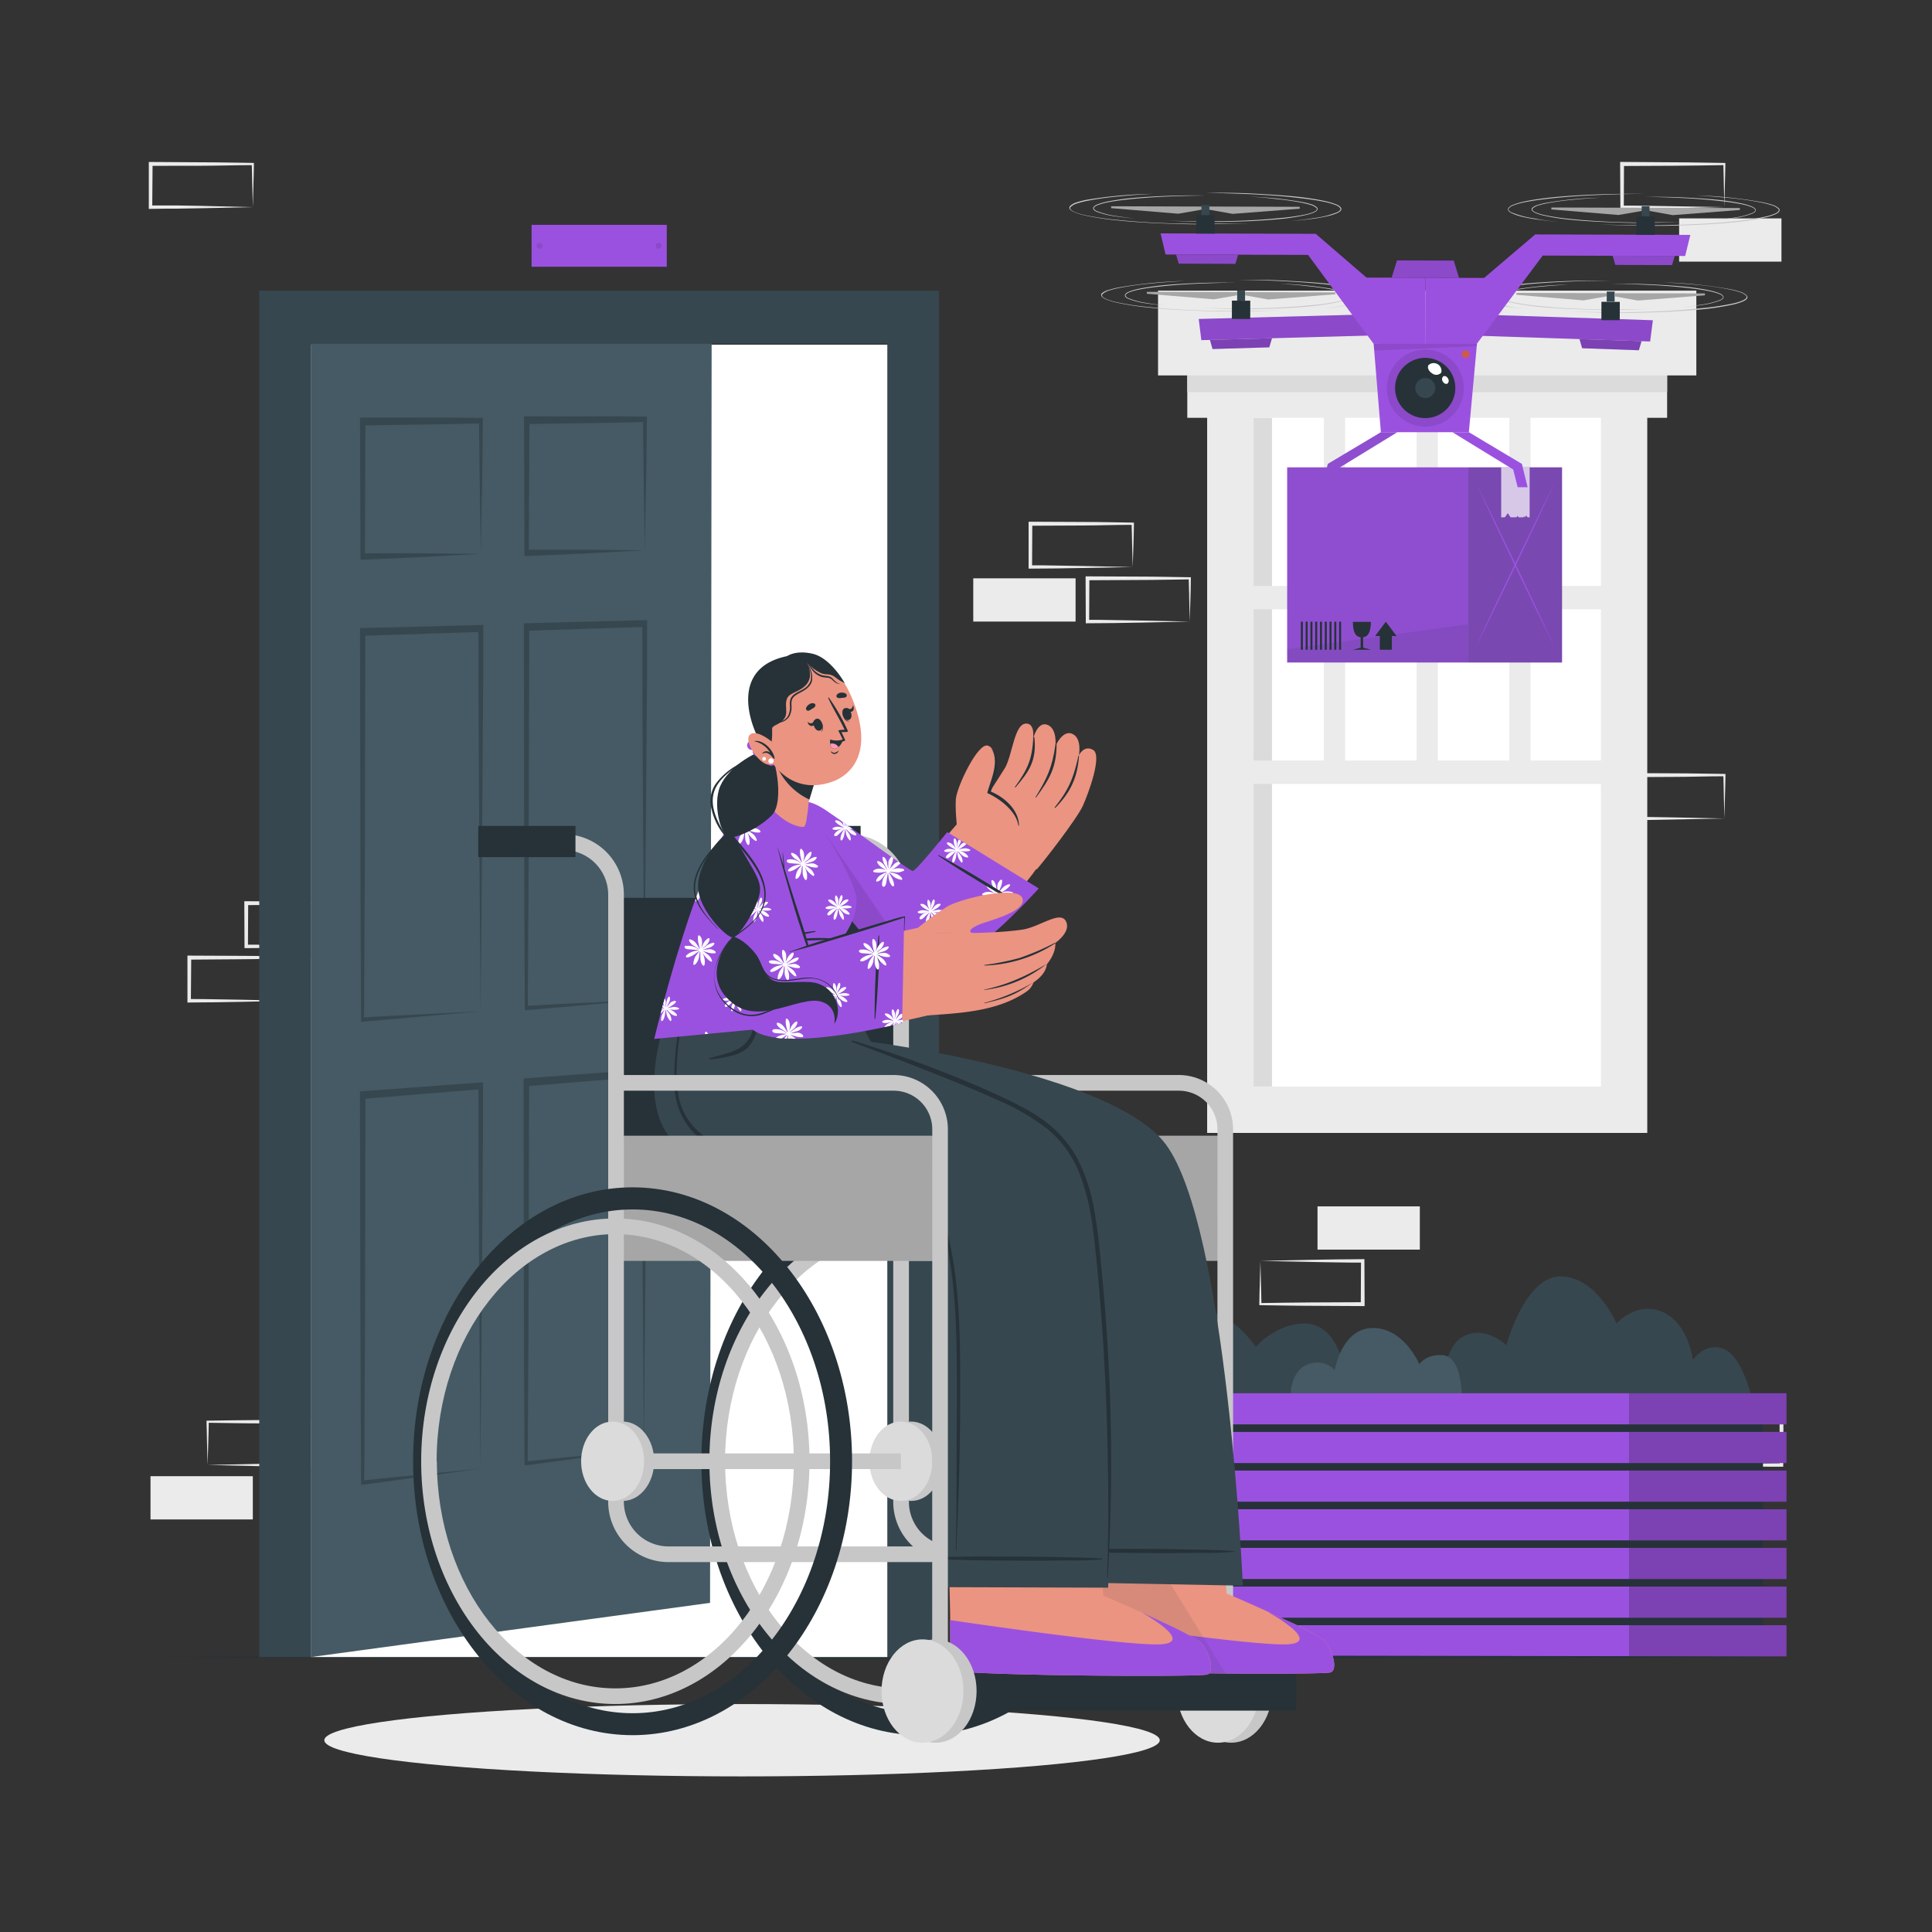 <svg xmlns="http://www.w3.org/2000/svg" viewBox="0 0 500 500"><rect x="0" y="0" width="500" height="500" fill="#333333" stroke="none"/><g id="freepik--background-complete--inject-11"><path d="M90.21,244.93l-13.13.28-6.66.11c-2.22.05-4.46,0-6.69.06h-.45v-.45l-.05-11.19v-.5h.5L77,233.3c4.41,0,8.82.12,13.24.17h.27v.27c0,1.9-.09,3.79-.13,5.65Zm0,0-.14-5.65c0-1.87-.12-3.71-.14-5.54l.28.27c-4.42.05-8.83.16-13.24.17l-13.24.06.5-.5-.06,11.19-.44-.45c2.18,0,4.35,0,6.54.06l6.58.11Z" style="fill:#ebebeb"></path><path d="M75.44,259l-13.13.28-6.66.11c-2.23.05-4.46,0-6.69.06h-.45V259l0-11.19v-.5H49l13.24.06c4.41,0,8.82.12,13.24.17h.27v.27c0,1.9-.09,3.79-.13,5.65Zm0,0-.15-5.65c0-1.87-.11-3.71-.13-5.54l.28.27c-4.42,0-8.83.16-13.24.17L49,248.35l.49-.5L49.4,259l-.44-.45c2.18,0,4.35,0,6.54.06l6.58.11Z" style="fill:#ebebeb"></path><rect x="78.5" y="247.85" width="26.48" height="11.19" style="fill:#ebebeb"></rect><path d="M293.14,146.75,280,147l-6.66.11c-2.22.05-4.46,0-6.69.05h-.45v-.45l0-11.19v-.5h.51l13.24.06c4.41,0,8.82.11,13.24.17h.27v.27c0,1.9-.09,3.79-.13,5.65Zm0,0-.15-5.66c0-1.86-.11-3.7-.13-5.53l.28.27c-4.42,0-8.83.16-13.24.17l-13.24.06.5-.5-.06,11.19-.44-.45c2.18,0,4.35,0,6.54.06l6.58.11Z" style="fill:#ebebeb"></path><rect x="251.88" y="149.67" width="26.48" height="11.19" style="fill:#ebebeb"></rect><path d="M307.91,160.86l-13.13.28-6.66.11c-2.22.05-4.46,0-6.69.05H281v-.45l-.05-11.19v-.5h.5l13.24.06c4.41,0,8.82.11,13.24.17h.27v.27c0,1.9-.08,3.79-.13,5.65Zm0,0-.14-5.66c0-1.86-.12-3.7-.13-5.53l.27.27c-4.42.05-8.83.16-13.24.16l-13.24.07.5-.5-.06,11.19-.44-.45c2.18,0,4.36,0,6.54.06l6.58.11Z" style="fill:#ebebeb"></path><path d="M446.27,211.82l-13.12.27-6.66.12c-2.23,0-4.47,0-6.7,0h-.44v-.44l-.06-11.19v-.51h.5l13.24.06c4.42,0,8.83.11,13.24.16h.28v.27c0,1.89-.09,3.78-.13,5.65Zm0,0-.14-5.66c0-1.86-.11-3.7-.13-5.53l.27.27c-4.41,0-8.82.16-13.24.16l-13.24.07.5-.5-.05,11.19-.45-.45c2.18,0,4.36,0,6.55.06l6.58.11Z" style="fill:#ebebeb"></path><path d="M446.27,53.6l-13.12.28-6.66.11c-2.23,0-4.47,0-6.7.06h-.44V53.6l-.06-11.19v-.5h.5L433,42c4.42,0,8.83.12,13.24.17h.28v.27c0,1.9-.09,3.79-.13,5.65Zm0,0L446.13,48c0-1.87-.11-3.71-.13-5.54l.27.27c-4.41.06-8.82.16-13.24.17l-13.24.06.5-.5-.05,11.19-.45-.44c2.18,0,4.36,0,6.55.05l6.58.11Z" style="fill:#ebebeb"></path><rect x="434.56" y="56.52" width="26.48" height="11.19" style="fill:#ebebeb"></rect><path d="M65.44,53.61l-13.13.28L45.65,54c-2.23,0-4.46,0-6.69.06h-.45v-.45l0-11.19v-.5H39L52.2,42c4.41,0,8.82.11,13.24.16h.27v.27c0,1.9-.09,3.79-.13,5.66Zm0,0L65.29,48c0-1.86-.11-3.71-.13-5.54l.28.28c-4.42,0-8.83.15-13.24.16L39,42.92l.49-.5L39.4,53.61,39,53.17c2.18,0,4.35,0,6.54,0l6.58.11Z" style="fill:#ebebeb"></path><path d="M53.73,379.13l13.35-.28,6.58-.11c2.19-.05,4.37,0,6.55-.06l-.45.45-.05-11.19.5.5L67,368.37c-4.42,0-8.83-.11-13.24-.16l.27-.27c0,1.83-.09,3.67-.13,5.53Zm0,0-.15-5.54c0-1.87-.11-3.75-.13-5.65v-.27h.28c4.41-.05,8.82-.15,13.24-.16l13.24-.06h.5v.51l-.06,11.19v.45h-.44c-2.23,0-4.47,0-6.7-.05l-6.66-.11Z" style="fill:#ebebeb"></path><rect x="38.96" y="382.05" width="26.48" height="11.19" transform="translate(104.39 775.28) rotate(180)" style="fill:#ebebeb"></rect><path d="M434.56,379.14l13.36-.28,6.58-.11c2.19-.05,4.36,0,6.54-.06l-.44.45L460.55,368l.49.5-13.24-.06c-4.41,0-8.82-.12-13.24-.17l.28-.27c0,1.83-.09,3.67-.13,5.53Zm0,0-.14-5.54c0-1.86-.11-3.75-.13-5.65v-.27h.27c4.42-.06,8.83-.16,13.24-.17l13.24-.06h.51v.5l-.05,11.19v.45H461c-2.23,0-4.46,0-6.69-.05l-6.66-.11Z" style="fill:#ebebeb"></path><path d="M326.19,326.32l13.13-.28,6.66-.11c2.22-.05,4.46,0,6.69-.06h.44v.45l.05,11.19v.5h-.5l-13.24-.07c-4.41,0-8.83-.11-13.24-.16h-.27v-.27c0-1.9.08-3.79.13-5.66Zm0,0,.14,5.65c.05,1.86.11,3.71.13,5.54l-.27-.28c4.41-.05,8.83-.15,13.24-.16l13.24-.06-.5.5.06-11.19.44.44c-2.18,0-4.36,0-6.54-.05l-6.58-.11Z" style="fill:#ebebeb"></path><rect x="340.96" y="312.21" width="26.48" height="11.19" transform="translate(708.41 635.61) rotate(180)" style="fill:#ebebeb"></rect><rect x="318.41" y="93.19" width="101.9" height="194.01" style="fill:#fff"></rect><rect x="324.41" y="108.13" width="4.78" height="173.06" style="fill:#dbdbdb"></rect><path d="M426.31,293.2H312.41v-206h113.9Zm-101.9-12h89.9v-182h-89.9Z" style="fill:#ebebeb"></path><rect x="318.41" y="196.82" width="101.9" height="6.06" style="fill:#ebebeb"></rect><rect x="318.41" y="151.63" width="101.9" height="6.06" style="fill:#ebebeb"></rect><rect x="346.39" y="148.88" width="93.94" height="5.5" transform="translate(241.73 544.99) rotate(-90)" style="fill:#ebebeb"></rect><rect x="322.39" y="148.88" width="93.94" height="5.5" transform="translate(217.73 520.99) rotate(-90)" style="fill:#ebebeb"></rect><rect x="298.39" y="148.88" width="93.94" height="5.5" transform="translate(193.73 496.99) rotate(-90)" style="fill:#ebebeb"></rect><rect x="307.27" y="86.19" width="124.18" height="21.94" style="fill:#ebebeb"></rect><rect x="307.27" y="86.19" width="124.18" height="15.3" style="fill:#dbdbdb"></rect><rect x="299.7" y="75.22" width="139.31" height="21.94" style="fill:#ebebeb"></rect></g><g id="freepik--Shadow--inject-11"><ellipse cx="192.04" cy="450.37" rx="108.11" ry="9.36" style="fill:#ebebeb"></ellipse></g><g id="freepik--Plant--inject-11"><rect x="282.45" y="360.57" width="173.81" height="68.27" style="fill:#263238"></rect><path d="M453,360.57s-2.4-10-7.18-11.59-7.69,3-7.69,3-1.13-9.59-7.91-12.47-11.86,3-11.86,3-5.2-12.18-14.5-12.18-14,17.82-14,17.82-5.48-5.31-11.11-2.31-5.62,14.76-5.62,14.76Z" style="fill:#37474f"></path><path d="M357.75,360.57h-72s2.37-9.13,7.14-9.77a7.09,7.09,0,0,1,7,3.58s-.22-12.73,8.7-14.9,16.4,9.08,16.4,9.08,5.59-6.41,13.21-6,9.55,11,9.55,11S354.68,349.89,357.75,360.57Z" style="fill:#37474f"></path><path d="M378.29,360.57H334.05s.11-5.92,4.45-7.49a6.31,6.31,0,0,1,6.94,1.5s1.77-10.89,9.88-10.89,12,9.39,12,9.39,1.82-2.84,6.32-2.31S378.29,360.57,378.29,360.57Z" style="fill:#455a64"></path><rect x="276.39" y="420.6" width="145.33" height="8.06" style="fill:#9B51E0"></rect><rect x="276.39" y="410.6" width="145.33" height="8.06" style="fill:#9B51E0"></rect><rect x="276.39" y="400.59" width="145.33" height="8.06" style="fill:#9B51E0"></rect><rect x="276.39" y="390.59" width="145.33" height="8.06" style="fill:#9B51E0"></rect><rect x="276.39" y="380.58" width="145.33" height="8.06" style="fill:#9B51E0"></rect><rect x="276.39" y="370.58" width="145.33" height="8.06" style="fill:#9B51E0"></rect><rect x="276.39" y="360.57" width="145.33" height="8.06" style="fill:#9B51E0"></rect><rect x="421.73" y="420.6" width="40.6" height="8.06" style="fill:#9B51E0"></rect><rect x="421.73" y="420.6" width="40.6" height="8.06" style="fill:#020100;opacity:0.2"></rect><rect x="421.73" y="410.6" width="40.6" height="8.06" style="fill:#9B51E0"></rect><rect x="421.73" y="410.6" width="40.6" height="8.06" style="fill:#020100;opacity:0.2"></rect><rect x="421.73" y="400.59" width="40.6" height="8.06" style="fill:#9B51E0"></rect><rect x="421.73" y="400.59" width="40.6" height="8.06" style="fill:#020100;opacity:0.2"></rect><rect x="421.73" y="390.59" width="40.6" height="8.06" style="fill:#9B51E0"></rect><rect x="421.73" y="390.59" width="40.6" height="8.06" style="fill:#020100;opacity:0.2"></rect><rect x="421.73" y="380.58" width="40.6" height="8.06" style="fill:#9B51E0"></rect><rect x="421.73" y="380.58" width="40.6" height="8.06" style="fill:#020100;opacity:0.2"></rect><rect x="421.73" y="370.58" width="40.6" height="8.06" style="fill:#9B51E0"></rect><rect x="421.73" y="370.58" width="40.6" height="8.06" style="fill:#020100;opacity:0.2"></rect><rect x="421.73" y="360.57" width="40.6" height="8.06" style="fill:#9B51E0"></rect><rect x="421.73" y="360.57" width="40.6" height="8.06" style="fill:#020100;opacity:0.2"></rect></g><g id="freepik--Floor--inject-11"><polygon points="34.98 428.85 88.73 428.6 142.49 428.52 250 428.35 357.51 428.51 411.27 428.6 465.02 428.85 411.27 429.09 357.51 429.18 250 429.35 142.49 429.18 88.73 429.09 34.98 428.85" style="fill:#263238"></polygon></g><g id="freepik--Door--inject-11"><rect x="80.44" y="89.2" width="149.25" height="339.64" style="fill:#fff"></rect><polygon points="243.03 75.22 243.03 428.85 229.69 428.85 229.69 88.94 80.44 88.94 80.44 428.85 67.1 428.85 67.1 75.22 243.03 75.22" style="fill:#37474f"></polygon><polygon points="183.76 414.82 80.44 428.85 80.44 88.94 184.17 88.94 183.76 414.82" style="fill:#455a64"></polygon><path d="M124.44,143.35l-15.15.81-15.43.69-.57,0V144l-.12-34.92v-1h.7l15.29,0h7.65l7.65.08h.5v.69l-.09,8.73c0,2.9-.07,5.81-.13,8.68Zm0,0-.27-17.4c-.06-2.88-.08-5.72-.11-8.57l-.09-8.51.49.69-7.65.2-7.65.12-15.29.22.69-1L94.44,144l-.58-.81H109Z" style="fill:#37474f"></path><path d="M166.87,142.42l-15.15.8-15.43.68-.57,0v-.83l-.09-34.33v-1h.7l15.3,0h7.65l7.64.08h.5v.68l-.11,8.58c0,2.85-.06,5.7-.12,8.53Zm0,0-.27-17.11c0-2.82-.07-5.62-.1-8.42l-.09-8.37.49.68-7.65.2-7.64.12-15.3.22.7-1-.15,34.32-.57-.8h15.15Z" style="fill:#37474f"></path><path d="M124.38,261.72l-15.18,1.35c-5.1.45-10.22.94-15.36,1.34l-.38,0v-.55l-.13-25.07q-.08-12.54-.08-25.08l-.08-50.16v-1l.7,0,30.57-.8h.62v.87c0,8.3,0,16.62-.09,24.91l-.17,24.85Zm0,0L124,212l-.14-24.69c-.06-8.22,0-16.41-.07-24.62l.62.85-30.57,1,.69-1-.09,50.14q0,12.54-.1,25.07l-.13,25.08-.39-.52c5-.31,10.1-.54,15.19-.8Z" style="fill:#37474f"></path><path d="M166.75,258.75l-15.19,1.34c-5.09.45-10.21.94-15.35,1.34l-.38,0v-.54l-.12-24.65q-.06-12.32-.07-24.65l-.06-49.3v-1l.7,0,30.57-.8h.62v.85c0,8.16,0,16.33-.11,24.49l-.18,24.42Zm0,0-.34-48.89-.13-24.26c-.05-8.07,0-16.13-.05-24.2l.62.84-30.57,1,.69-1-.12,49.29q0,12.33-.11,24.65l-.15,24.65-.38-.51c5-.31,10.1-.54,15.19-.8Z" style="fill:#37474f"></path><path d="M124.32,380.09l-15.16,2.07c-5.09.7-10.21,1.43-15.33,2.08l-.38.05v-.55l-.12-25.07q-.07-12.53-.09-25.07l-.08-50.15v-1l.69-.05,30.53-2.26.62-.05V281c0,8.3,0,16.62-.09,24.91l-.17,24.86Zm0,0L124,330.36l-.14-24.68c-.06-8.21,0-16.41-.07-24.62l.62.83-30.53,2.5.69-1.05-.09,50.14q0,12.54-.1,25.08l-.13,25.09-.38-.51c5-.55,10.08-1,15.16-1.53Z" style="fill:#37474f"></path><path d="M166.63,375.08l-15.17,2.07c-5.08.7-10.2,1.43-15.33,2.08l-.38,0v-.54l-.12-24.63q-.06-12.33-.07-24.65l-.06-49.3v-1l.7-.05,30.53-2.27.62,0v.86c0,8.16,0,16.33-.11,24.48l-.18,24.43Zm0,0-.34-48.87L166.16,302c0-8.07,0-16.13,0-24.2l.62.81-30.53,2.5.69-1-.12,49.29q0,12.33-.11,24.65l-.15,24.66-.38-.49c5-.56,10.09-1,15.17-1.54Z" style="fill:#37474f"></path><polygon points="180.22 293.39 170.84 294.18 170.88 258.46 180.27 257.8 180.22 293.39" style="fill:#9B51E0"></polygon><path d="M179.35,264.07c0,3-1.7,5.52-3.79,5.68s-3.78-2.14-3.78-5.13,1.7-5.53,3.79-5.68S179.36,261.09,179.35,264.07Z" style="opacity:0.32"></path><rect x="137.57" y="58.19" width="34.99" height="10.85" style="fill:#9B51E0"></rect><path d="M140.41,63.61a.77.77,0,1,1-.76-.76A.76.76,0,0,1,140.41,63.61Z" style="opacity:0.1"></path><circle cx="170.46" cy="63.61" r="0.77" style="opacity:0.1"></circle></g><g id="freepik--Drone--inject-11"><polygon points="357.37 111.85 343.63 120.06 342.17 126.09 344.73 126.09 345.89 121.5 361.63 111.85 357.37 111.85" style="fill:#9B51E0"></polygon><polygon points="357.37 111.85 343.63 120.06 342.17 126.09 344.73 126.09 345.89 121.5 361.63 111.85 357.37 111.85" style="fill:#263238;opacity:0.1"></polygon><path d="M323.24,50.9a92.84,92.84,0,0,1,14.3,1.49,17.84,17.84,0,0,1,1.74.46,3.49,3.49,0,0,1,1.6.89.58.58,0,0,1,.08.51,1.06,1.06,0,0,1-.31.38,3.61,3.61,0,0,1-.81.45,13.75,13.75,0,0,1-1.73.53,55.43,55.43,0,0,1-7.12,1.1c-4.78.45-9.57.64-14.37.71s-9.59-.15-14.38-.28l7.19.11c2.4.07,4.79,0,7.19,0,4.79-.09,9.58-.31,14.35-.79a56.35,56.35,0,0,0,7.09-1,13.41,13.41,0,0,0,1.7-.52,3.76,3.76,0,0,0,.77-.41c.24-.17.36-.43.2-.65a3.49,3.49,0,0,0-1.5-.83c-.57-.18-1.15-.33-1.73-.46a62.65,62.65,0,0,0-7.1-1.06C328,51.23,325.63,51,323.24,50.9Z" style="fill:#c7c7c7"></path><path d="M293.74,56.56c-1.7-.15-3.39-.33-5.08-.58a19.77,19.77,0,0,1-5-1.25,2.26,2.26,0,0,1-.55-.38.61.61,0,0,1-.17-.67,2.16,2.16,0,0,1,1.06-.77,15.48,15.48,0,0,1,2.47-.72c1.67-.35,3.36-.59,5.05-.79,3.39-.36,6.79-.56,10.19-.69s6.81-.17,10.21-.11q-5.1.06-10.2.27c-3.4.16-6.79.39-10.17.78-1.69.18-3.38.41-5,.74a14.11,14.11,0,0,0-2.43.69,2,2,0,0,0-1,.67c-.15.35.28.66.63.83a20,20,0,0,0,4.9,1.29C290.36,56.15,292,56.37,293.74,56.56Z" style="fill:#c7c7c7"></path><path d="M298.33,50.17c-2.91.15-5.8.36-8.69.65A77.58,77.58,0,0,0,281,52.05a20.87,20.87,0,0,0-2.1.55,4.17,4.17,0,0,0-1.84,1c-.21.27,0,.61.24.81a4,4,0,0,0,.93.51,16.52,16.52,0,0,0,2.07.64,68.77,68.77,0,0,0,8.59,1.32c5.77.61,11.58.9,17.38,1,2.9.07,5.81.11,8.71,0l8.71-.09c-5.8.11-11.61.38-17.42.21s-11.62-.38-17.41-1a69.49,69.49,0,0,1-8.61-1.37,14.12,14.12,0,0,1-2.09-.67,4.17,4.17,0,0,1-1-.53,1.2,1.2,0,0,1-.37-.46.64.64,0,0,1,.09-.6,4.24,4.24,0,0,1,1.93-1.06c.7-.22,1.41-.4,2.12-.55A114.58,114.58,0,0,1,298.33,50.17Z" style="fill:#c7c7c7"></path><path d="M334,57.23c2.05-.21,4.1-.46,6.13-.79a24.09,24.09,0,0,0,5.95-1.52c.43-.21,1-.58.79-1a2.47,2.47,0,0,0-1.19-.84,17.76,17.76,0,0,0-2.95-.85c-2-.42-4.06-.7-6.1-.94-4.09-.5-8.21-.8-12.32-1S316.1,50,312,49.88c4.12,0,8.24,0,12.36.22s8.24.46,12.35.92c2,.26,4.09.55,6.11,1a17.3,17.3,0,0,1,3,.89,2.54,2.54,0,0,1,1.28.93.75.75,0,0,1-.21.79,3.16,3.16,0,0,1-.66.44,13.76,13.76,0,0,1-3,.94c-1,.23-2,.4-3.05.56C338.14,56.85,336.09,57.06,334,57.23Z" style="fill:#c7c7c7"></path><path d="M331.44,73.45a95.25,95.25,0,0,1,14.3,1.49,18.09,18.09,0,0,1,1.75.47,3.48,3.48,0,0,1,1.6.88.54.54,0,0,1,.07.51.93.93,0,0,1-.31.39,3.19,3.19,0,0,1-.81.44,12.85,12.85,0,0,1-1.73.54,57.05,57.05,0,0,1-7.11,1.09c-4.78.46-9.58.64-14.37.71s-9.59-.14-14.39-.27l7.19.1c2.4.07,4.8.06,7.19,0,4.79-.1,9.59-.31,14.35-.79a58.42,58.42,0,0,0,7.1-1,12.81,12.81,0,0,0,1.7-.52,3,3,0,0,0,.77-.41c.23-.16.36-.43.2-.64a3.38,3.38,0,0,0-1.51-.83,16.79,16.79,0,0,0-1.72-.47,67.9,67.9,0,0,0-7.1-1.06C336.22,73.79,333.83,73.6,331.44,73.45Z" style="fill:#c7c7c7"></path><path d="M301.94,79.11c-1.7-.14-3.39-.32-5.07-.57a20.3,20.3,0,0,1-5-1.26,2.79,2.79,0,0,1-.55-.37.64.64,0,0,1-.17-.67,2.07,2.07,0,0,1,1.07-.77,14.4,14.4,0,0,1,2.46-.72c1.68-.35,3.36-.59,5.06-.79,3.38-.37,6.79-.57,10.19-.7s6.8-.16,10.21-.11c-3.41,0-6.81.13-10.21.27s-6.79.39-10.17.78c-1.68.19-3.37.41-5,.75a14.45,14.45,0,0,0-2.44.68,2.07,2.07,0,0,0-1,.68c-.14.35.28.65.64.83a20.2,20.2,0,0,0,4.9,1.28C298.56,78.71,300.25,78.93,301.94,79.11Z" style="fill:#c7c7c7"></path><path d="M306.53,72.72c-2.9.16-5.8.36-8.69.65a80.74,80.74,0,0,0-8.61,1.23,21.64,21.64,0,0,0-2.1.56,4.14,4.14,0,0,0-1.83,1c-.21.27-.05.61.24.81a4.14,4.14,0,0,0,.93.5,14.47,14.47,0,0,0,2.06.64,69.08,69.08,0,0,0,8.59,1.33c5.78.61,11.58.9,17.39,1,2.9.07,5.8.1,8.71,0l8.71-.09c-5.81.12-11.62.38-17.43.22s-11.62-.38-17.4-1a70,70,0,0,1-8.62-1.37,15.81,15.81,0,0,1-2.09-.66,4.21,4.21,0,0,1-1-.54,1,1,0,0,1-.36-.46.67.67,0,0,1,.08-.6A4.32,4.32,0,0,1,287.08,75c.7-.22,1.4-.39,2.12-.55A115.75,115.75,0,0,1,306.53,72.72Z" style="fill:#c7c7c7"></path><path d="M342.24,79.79c2.05-.21,4.09-.46,6.13-.8a24.09,24.09,0,0,0,5.95-1.52c.43-.2,1-.57.78-1a2.43,2.43,0,0,0-1.19-.83,17.49,17.49,0,0,0-3-.85c-2-.43-4-.71-6.1-1-4.09-.49-8.2-.79-12.32-1s-8.24-.32-12.36-.38c4.12,0,8.25,0,12.37.22s8.24.45,12.34.92c2.05.25,4.09.55,6.11,1a18.19,18.19,0,0,1,3,.88,2.62,2.62,0,0,1,1.28.93.73.73,0,0,1-.21.8,2.92,2.92,0,0,1-.66.44,13.94,13.94,0,0,1-3,.93c-1,.23-2,.41-3,.56C346.34,79.4,344.29,79.62,342.24,79.79Z" style="fill:#c7c7c7"></path><path d="M414.16,51.16c-2.4.13-4.79.3-7.17.55a65.08,65.08,0,0,0-7.11,1,17.59,17.59,0,0,0-1.73.45,3.52,3.52,0,0,0-1.51.82c-.16.22,0,.48.2.65a3,3,0,0,0,.77.41,12,12,0,0,0,1.7.53,56,56,0,0,0,7.08,1.09c4.77.5,9.56.75,14.35.87,2.39.06,4.79.09,7.19,0l7.19-.07c-4.79.11-9.59.33-14.39.19s-9.59-.31-14.36-.79a56.86,56.86,0,0,1-7.11-1.13,12.89,12.89,0,0,1-1.73-.55,3.61,3.61,0,0,1-.81-.45.94.94,0,0,1-.3-.38.54.54,0,0,1,.07-.51A3.56,3.56,0,0,1,398.1,53a17.26,17.26,0,0,1,1.75-.45A92.74,92.74,0,0,1,414.16,51.16Z" style="fill:#c7c7c7"></path><path d="M443.62,57c1.7-.18,3.39-.39,5.06-.67a19.89,19.89,0,0,0,4.91-1.25c.35-.17.78-.48.64-.83a2.09,2.09,0,0,0-1-.68,14.13,14.13,0,0,0-2.43-.7c-1.66-.34-3.34-.58-5-.77-3.38-.41-6.77-.66-10.17-.84s-6.8-.27-10.2-.33c3.4,0,6.81,0,10.21.17s6.8.37,10.19.75c1.69.22,3.38.46,5,.82a14,14,0,0,1,2.46.74,2.15,2.15,0,0,1,1.07.77.64.64,0,0,1-.18.67,2.21,2.21,0,0,1-.55.37,19.38,19.38,0,0,1-5,1.23C447,56.68,445.32,56.85,443.62,57Z" style="fill:#c7c7c7"></path><path d="M439.07,50.57a114.32,114.32,0,0,1,17.32,1.82c.72.16,1.42.34,2.12.56A4.45,4.45,0,0,1,460.44,54a.67.67,0,0,1,.08.6,1.13,1.13,0,0,1-.37.46,3.83,3.83,0,0,1-1,.53,14.16,14.16,0,0,1-2.1.65,67.7,67.7,0,0,1-8.62,1.32c-5.79.55-11.6.78-17.41.87s-11.62-.17-17.42-.31l8.71.14c2.9.08,5.81.06,8.71,0,5.81-.12,11.61-.37,17.39-.95a69.4,69.4,0,0,0,8.6-1.28,14.43,14.43,0,0,0,2.06-.63,3.53,3.53,0,0,0,.94-.5c.29-.19.45-.53.24-.8a4.06,4.06,0,0,0-1.83-1,20.75,20.75,0,0,0-2.09-.57,80.12,80.12,0,0,0-8.61-1.28C444.87,51,442,50.74,439.07,50.57Z" style="fill:#c7c7c7"></path><path d="M403.32,57.43c-2.05-.18-4.1-.41-6.14-.71-1-.16-2-.34-3-.57a14,14,0,0,1-3-1,3.16,3.16,0,0,1-.66-.44.74.74,0,0,1-.2-.8A2.58,2.58,0,0,1,391.6,53a17.6,17.6,0,0,1,3-.87c2-.43,4.07-.71,6.12-.95,4.1-.45,8.22-.7,12.34-.85s8.25-.21,12.37-.15c-4.12,0-8.24.13-12.36.31s-8.23.46-12.33.93c-2,.23-4.09.5-6.1.91a16.68,16.68,0,0,0-3,.84,2.44,2.44,0,0,0-1.19.82c-.18.45.35.82.78,1a24,24,0,0,0,5.94,1.55C399.23,57,401.27,57.21,403.32,57.43Z" style="fill:#c7c7c7"></path><path d="M405.82,73.67c-2.39.13-4.78.3-7.17.54a65.25,65.25,0,0,0-7.1,1c-.59.13-1.17.28-1.73.46a3.46,3.46,0,0,0-1.51.82c-.16.22,0,.48.2.65a4,4,0,0,0,.76.41,14,14,0,0,0,1.7.53,56.46,56.46,0,0,0,7.09,1.09c4.76.5,9.55.75,14.34.87,2.4.06,4.8.09,7.19,0l7.19-.06c-4.79.1-9.58.33-14.38.19s-9.59-.31-14.37-.79a57.16,57.16,0,0,1-7.11-1.13,13.22,13.22,0,0,1-1.72-.55,3.22,3.22,0,0,1-.81-.45,1.06,1.06,0,0,1-.31-.38.57.57,0,0,1,.08-.51,3.39,3.39,0,0,1,1.6-.88,18,18,0,0,1,1.75-.46A93,93,0,0,1,405.82,73.67Z" style="fill:#c7c7c7"></path><path d="M435.29,79.5c1.69-.18,3.38-.39,5.06-.67a20.47,20.47,0,0,0,4.91-1.25c.35-.18.77-.48.63-.83a2,2,0,0,0-1-.68,14.67,14.67,0,0,0-2.43-.7c-1.66-.35-3.35-.58-5-.78-3.37-.4-6.76-.66-10.16-.83s-6.8-.27-10.2-.33c3.4,0,6.8,0,10.21.17s6.8.37,10.18.75c1.69.21,3.38.46,5,.82a15.4,15.4,0,0,1,2.46.73,2.08,2.08,0,0,1,1.06.78.61.61,0,0,1-.17.67,2.79,2.79,0,0,1-.55.37,20.36,20.36,0,0,1-5,1.23C438.68,79.19,437,79.36,435.29,79.5Z" style="fill:#c7c7c7"></path><path d="M430.74,73.08a114.59,114.59,0,0,1,17.32,1.82c.71.16,1.42.33,2.11.56a4.16,4.16,0,0,1,1.93,1.07.64.64,0,0,1,.09.6,1.13,1.13,0,0,1-.37.46,4,4,0,0,1-1,.53,15.32,15.32,0,0,1-2.09.65,68,68,0,0,1-8.62,1.32c-5.79.55-11.6.78-17.41.87s-11.62-.17-17.43-.32l8.72.14c2.9.09,5.8.07,8.71,0,5.8-.12,11.61-.38,17.38-1a68.85,68.85,0,0,0,8.6-1.28,14.56,14.56,0,0,0,2.07-.63,4.14,4.14,0,0,0,.93-.5c.29-.2.46-.53.25-.81a4.25,4.25,0,0,0-1.83-1c-.69-.22-1.39-.4-2.09-.56a78,78,0,0,0-8.61-1.28C436.53,73.47,433.64,73.25,430.74,73.08Z" style="fill:#c7c7c7"></path><path d="M395,79.94c-2.05-.19-4.1-.41-6.15-.71-1-.16-2-.34-3-.58a14.1,14.1,0,0,1-2.95-1,2.66,2.66,0,0,1-.66-.45.72.72,0,0,1-.2-.79,2.57,2.57,0,0,1,1.28-.93,17.2,17.2,0,0,1,3-.86c2-.43,4.07-.71,6.12-1,4.11-.44,8.23-.69,12.35-.85s8.25-.2,12.37-.14q-6.18,0-12.37.3c-4.11.19-8.23.47-12.32.94-2,.23-4.09.5-6.11.91a17.44,17.44,0,0,0-3,.83,2.5,2.5,0,0,0-1.2.83c-.17.44.36.82.78,1a24.63,24.63,0,0,0,5.94,1.55C390.89,79.45,392.94,79.72,395,79.94Z" style="fill:#c7c7c7"></path><polygon points="310.23 82.55 356.49 81.3 356.47 86.78 310.91 88.03 310.23 82.55" style="fill:#9B51E0"></polygon><polygon points="310.23 82.55 356.49 81.3 356.47 86.78 310.91 88.03 310.23 82.55" style="opacity:0.1"></polygon><polygon points="328.49 89.89 313.81 90.33 313.13 87.97 329.19 87.53 328.49 89.89" style="fill:#9B51E0"></polygon><polygon points="328.49 89.89 313.81 90.33 313.13 87.97 329.19 87.53 328.49 89.89" style="opacity:0.2"></polygon><rect x="318.81" y="77.83" width="4.75" height="4.75" transform="translate(0.23 -0.92) rotate(0.16)" style="fill:#263238"></rect><rect x="320.17" y="75.22" width="2.05" height="2.61" transform="translate(0.22 -0.91) rotate(0.16)" style="fill:#37474f"></rect><polygon points="320.17 75.6 296.8 75.53 296.8 76.02 314.15 77.46 320.17 76.42 320.17 75.6" style="fill:#a6a6a6"></polygon><polygon points="322.22 75.6 345.59 75.67 345.58 76.16 328.22 77.5 322.21 76.43 322.22 75.6" style="fill:#a6a6a6"></polygon><polygon points="427.76 82.88 381.51 81.37 381.5 86.85 427.05 88.37 427.76 82.88" style="fill:#9B51E0"></polygon><polygon points="427.76 82.88 381.51 81.37 381.5 86.85 427.05 88.37 427.76 82.88" style="opacity:0.1"></polygon><polygon points="409.46 90.12 424.13 90.65 424.83 88.29 408.77 87.76 409.46 90.12" style="fill:#9B51E0"></polygon><polygon points="409.46 90.12 424.13 90.65 424.83 88.29 408.77 87.76 409.46 90.12" style="opacity:0.2"></polygon><rect x="414.45" y="78.11" width="4.75" height="4.75" transform="translate(833.42 162.14) rotate(-179.84)" style="fill:#263238"></rect><rect x="415.81" y="75.5" width="2.05" height="2.61" transform="translate(833.45 154.8) rotate(-179.83)" style="fill:#37474f"></rect><polygon points="417.86 75.88 441.23 75.94 441.23 76.43 423.87 77.78 417.86 76.7 417.86 75.88" style="fill:#a6a6a6"></polygon><polygon points="415.82 75.87 392.45 75.8 392.44 76.29 409.8 77.74 415.81 76.69 415.82 75.87" style="fill:#a6a6a6"></polygon><polygon points="368.82 89.03 368.87 71.89 353.65 71.84 340.5 60.51 300.35 60.4 301.65 65.86 338.53 65.97 355.5 88.99 368.82 89.03" style="fill:#9B51E0"></polygon><polygon points="319.72 68.28 305.05 68.23 304.36 65.87 320.42 65.92 319.72 68.28" style="fill:#9B51E0"></polygon><polygon points="319.72 68.28 305.05 68.23 304.36 65.87 320.42 65.92 319.72 68.28" style="opacity:0.1"></polygon><rect x="309.58" y="55.68" width="4.75" height="4.75" transform="translate(0.17 -0.9) rotate(0.17)" style="fill:#263238"></rect><rect x="310.94" y="53.07" width="2.05" height="2.61" transform="translate(0.16 -0.88) rotate(0.16)" style="fill:#37474f"></rect><polygon points="310.94 53.45 287.57 53.38 287.57 53.87 304.93 55.31 310.94 54.27 310.94 53.45" style="fill:#a6a6a6"></polygon><polygon points="312.99 53.45 336.36 53.52 336.36 54.01 318.99 55.35 312.99 54.28 312.99 53.45" style="fill:#a6a6a6"></polygon><polygon points="368.82 89.03 368.87 71.89 384.09 71.93 397.31 60.67 437.46 60.79 436.12 66.25 399.25 66.14 382.14 89.06 368.82 89.03" style="fill:#9B51E0"></polygon><polygon points="418.04 68.56 432.72 68.6 433.42 66.24 417.36 66.19 418.04 68.56" style="fill:#9B51E0"></polygon><polygon points="418.04 68.56 432.72 68.6 433.42 66.24 417.36 66.19 418.04 68.56" style="opacity:0.1"></polygon><rect x="423.5" y="56.01" width="4.75" height="4.75" transform="translate(851.57 117.98) rotate(-179.84)" style="fill:#263238"></rect><rect x="424.86" y="53.4" width="2.05" height="2.61" transform="translate(851.6 110.63) rotate(-179.83)" style="fill:#37474f"></rect><polygon points="426.91 53.78 450.28 53.84 450.28 54.34 432.91 55.68 426.9 54.6 426.91 53.78" style="fill:#a6a6a6"></polygon><polygon points="424.86 53.77 401.49 53.7 401.49 54.2 418.85 55.64 424.86 54.6 424.86 53.77" style="fill:#a6a6a6"></polygon><polygon points="361.55 67.4 376.22 67.44 377.6 71.92 360.15 71.87 361.55 67.4" style="fill:#9B51E0"></polygon><polygon points="361.55 67.4 376.22 67.44 377.6 71.92 360.15 71.87 361.55 67.4" style="opacity:0.1"></polygon><polygon points="380.14 111.85 357.37 111.85 355.5 88.99 382.24 88.99 380.14 111.85" style="fill:#9B51E0"></polygon><circle cx="368.87" cy="100.42" r="9.97" transform="translate(-10.23 149.76) rotate(-22.64)" style="opacity:0.1"></circle><circle cx="368.87" cy="100.42" r="7.8" transform="translate(237.78 459.54) rotate(-85.18)" style="fill:#263238"></circle><path d="M371.46,100.42a2.59,2.59,0,1,1-2.59-2.59A2.58,2.58,0,0,1,371.46,100.42Z" style="fill:#37474f"></path><path d="M373,96.41a1.7,1.7,0,0,1-2.33.24c-.9-.53-1.34-1.48-1-2.13A2,2,0,0,1,373,96.41Z" style="fill:#fff"></path><path d="M374.6,99.27c-.37.21-.91,0-1.21-.55a1,1,0,0,1,.13-1.32c.37-.21.91,0,1.21.55A1,1,0,0,1,374.6,99.27Z" style="fill:#fff"></path><path d="M380.3,91.69a1,1,0,1,1-2,0,1,1,0,1,1,2,0Z" style="fill:#ce5a4a"></path><polygon points="355.5 88.99 382.24 88.99 382.19 89.6 355.64 90.72 355.5 88.99" style="opacity:0.1"></polygon><rect x="333.12" y="120.95" width="71.13" height="50.5" style="fill:#9B51E0"></rect><rect x="333.12" y="120.95" width="71.13" height="50.5" style="fill:#263238;opacity:0.1"></rect><rect x="380.03" y="120.96" width="24.22" height="50.5" style="fill:#263238;opacity:0.2"></rect><path d="M402.58,168q-2.68-5.39-5.33-10.81L392,146.31l-5.18-10.91q-2.58-5.46-5.11-11,2.69,5.4,5.33,10.81l5.25,10.86L397.47,157Q400,162.48,402.58,168Z" style="fill:#9B51E0"></path><path d="M402.58,124.43q-2.54,5.5-5.11,11l-5.19,10.91L387,157.17q-2.64,5.43-5.33,10.81,2.52-5.5,5.11-11L392,146.1l5.26-10.86Q399.89,129.82,402.58,124.43Z" style="fill:#9B51E0"></path><polygon points="388.51 133.88 389.46 133.88 390.22 132.81 390.93 133.88 391.36 133.88 391.81 133.88 392.46 133.88 392.71 133.5 393.03 133.88 393.82 133.88 394.02 133.88 394.28 133.88 394.39 133.61 394.63 133.88 394.96 133.4 395.34 133.88 395.87 133.88 395.87 120.95 388.51 120.95 388.51 133.88" style="fill:#fff;opacity:0.7"></polygon><rect x="346.56" y="160.9" width="0.51" height="7.27" transform="translate(693.63 329.06) rotate(180)" style="fill:#263238"></rect><rect x="345.32" y="160.9" width="0.52" height="7.27" transform="translate(691.16 329.06) rotate(180)" style="fill:#263238"></rect><rect x="344.09" y="160.9" width="0.52" height="7.27" transform="translate(688.69 329.06) rotate(180)" style="fill:#263238"></rect><rect x="342.85" y="160.9" width="0.52" height="7.27" transform="translate(686.22 329.06) rotate(180)" style="fill:#263238"></rect><rect x="341.61" y="160.9" width="0.52" height="7.27" transform="translate(683.74 329.06) rotate(180)" style="fill:#263238"></rect><rect x="340.38" y="160.9" width="0.52" height="7.27" transform="translate(681.27 329.06) rotate(180)" style="fill:#263238"></rect><rect x="339.14" y="160.9" width="0.52" height="7.27" transform="translate(678.8 329.06) rotate(180)" style="fill:#263238"></rect><rect x="337.91" y="160.9" width="0.52" height="7.27" transform="translate(676.33 329.06) rotate(180)" style="fill:#263238"></rect><rect x="336.67" y="160.9" width="0.52" height="7.27" transform="translate(673.85 329.06) rotate(180)" style="fill:#263238"></rect><path d="M352.13,167.61l-2,.55h4.65l-2-.56v-2.67c1.42-.19,2-1.59,2-4h-4.65c0,2.44.56,3.84,2,4Z" style="fill:#263238"></path><polygon points="355.88 164.6 357.1 164.6 357.1 168.16 360.21 168.16 360.21 164.6 361.43 164.6 358.65 160.9 355.88 164.6" style="fill:#263238"></polygon><polygon points="333.12 171.46 333.12 167.98 380.03 161.54 380.03 171.46 333.12 171.46" style="fill:#263238;opacity:0.1"></polygon><polygon points="380.13 111.85 393.87 120.06 395.34 126.09 392.77 126.09 391.61 121.5 375.87 111.85 380.13 111.85" style="fill:#9B51E0"></polygon></g><g id="freepik--Character--inject-11"><path d="M181.52,378.17c0-39.09,25.48-70.89,56.8-70.89s56.8,31.8,56.8,70.89-25.48,70.89-56.8,70.89S181.52,417.26,181.52,378.17Zm5.68,0c0,36,22.93,65.21,51.12,65.21s51.11-29.25,51.11-65.21S266.5,313,238.32,313,187.2,342.22,187.2,378.17Z" style="fill:#263238"></path><path d="M183.59,378.17c0-34.65,22.54-62.84,50.25-62.84s50.25,28.19,50.25,62.84S261.54,441,233.84,441,183.59,412.82,183.59,378.17Zm4.06,0c0,32.41,20.72,58.78,46.19,58.78S280,410.58,280,378.17s-20.72-58.78-46.19-58.78S187.65,345.76,187.65,378.17Z" style="fill:#c7c7c7"></path><rect x="233.16" y="293.92" width="83.93" height="32.4" transform="translate(550.25 620.24) rotate(180)" style="fill:#a6a6a6"></rect><path d="M246.76,404.27h70.33v-4.06H246.76a11.54,11.54,0,0,1-11.53-11.53V231.49a15.62,15.62,0,0,0-15.6-15.6h-9.47V220h9.47a11.56,11.56,0,0,1,11.54,11.54V388.68A15.61,15.61,0,0,0,246.76,404.27Z" style="fill:#c7c7c7"></path><path d="M315.06,426.21h4.06v-134a14.06,14.06,0,0,0-14-14H233.2v4.06h71.88a10,10,0,0,1,10,10Z" style="fill:#c7c7c7"></path><ellipse cx="235.77" cy="378.17" rx="8.15" ry="10.27" style="fill:#c7c7c7"></ellipse><path d="M225,378.17c0,5.68,3.64,10.27,8.14,10.27s8.15-4.59,8.15-10.27-3.65-10.27-8.15-10.27S225,372.5,225,378.17Z" style="fill:#dbdbdb"></path><rect x="159.39" y="376.14" width="73.77" height="4.06" style="fill:#c7c7c7"></rect><ellipse cx="318.61" cy="437.64" rx="10.6" ry="13.37" style="fill:#c7c7c7"></ellipse><ellipse cx="315.21" cy="437.64" rx="10.6" ry="13.37" style="fill:#dbdbdb"></ellipse><rect x="197.58" y="213.74" width="25.15" height="8.07" transform="translate(420.31 435.56) rotate(180)" style="fill:#263238"></rect><rect x="159.39" y="232.36" width="71.71" height="77.76" transform="translate(390.49 542.48) rotate(180)" style="fill:#263238"></rect><rect x="241.31" y="430.56" width="94.19" height="12.15" transform="translate(576.8 873.27) rotate(180)" style="fill:#263238"></rect><path d="M344.36,432.81c-2.1.7-63.92.3-66.21-1.17-.27-.16-.36-5.75-.34-13.4v-.15c0-4.85-1.39-46.29-1.39-46.29l38.7-.21,2.3,40.8s8.34,3.51,15.6,7l0,0a86.29,86.29,0,0,1,9.26,4.79C344.63,426.07,346.47,432.12,344.36,432.81Z" style="fill:#eb9481"></path><path d="M344.36,432.81c-2.1.7-63.92.3-66.21-1.17-.26-.15-.35-5.32-.34-12.5,4.73.7,47.55,7,55.68,6.39,8.62-.65-5.15-8.22-5.15-8.22h.23c1.48.67,3,1.38,4.45,2.08l0,0a87.91,87.91,0,0,1,9.27,4.79C344.63,426.07,346.47,432.12,344.36,432.81Z" style="fill:#9B51E0"></path><path d="M317.22,433.1c-17.71-.14-37.79-.63-39.07-1.46-.27-.16-.36-5.75-.34-13.41v-.14c0-4.85-1.39-46.29-1.39-46.29h3Z" style="fill:#263238;opacity:0.1"></path><path d="M219.29,257.88l6.09,11.74s62.51,8,76.32,26.53c15.87,21.29,19.95,114.22,19.95,114.22L276,409.5s-5.65-82.25-10.3-88.58-69.82-12.56-82.38-22.3-3.21-41.19-3.21-41.19Z" style="fill:#37474f"></path><path d="M276.51,401.13a38.13,38.13,0,0,1,4.14-.21l4.11-.07c2.8-.05,5.61,0,8.42,0,5.61,0,11.22.07,16.83.2,1.57,0,3.15.05,4.72.12s3.16.09,4.72.3c.06,0,.09.11,0,.12a75.28,75.28,0,0,1-8.23.29c-2.81,0-5.61.06-8.42.06q-8.42,0-16.83-.13c-1.58,0-3.15-.09-4.72-.14a41.36,41.36,0,0,1-4.72-.27C276.4,401.38,276.33,401.15,276.51,401.13Z" style="fill:#263238"></path><path d="M185.91,292.61c9.6,4.16,19.82,6.68,30.07,8.61s20.73,3.26,31.11,4.82c5.2.79,10.51,1.47,15.55,3a17.7,17.7,0,0,1,6.27,3,10.31,10.31,0,0,1,3.06,6c1.09,5.4,1.87,10.88,2.7,16.32S276.26,345.48,277,351c1.45,11.18,2.66,22.39,3.89,33.6.14,1.35.27,2.71.4,4.06,0,.14-.2.2-.22.05-1.43-11-2.7-22.09-4.15-33.12s-3-22.06-4.87-33c-.41-2.43-.64-5.07-1.63-7.35a8.93,8.93,0,0,0-5.18-4.55c-4.87-2-10.19-2.78-15.36-3.6-10.22-1.63-20.5-2.92-30.68-4.79a164.43,164.43,0,0,1-29.82-8.13c-1.17-.46-2.34-.94-3.5-1.43C185.8,292.7,185.84,292.58,185.91,292.61Z" style="fill:#263238"></path><path d="M312.46,433.36c-2.1.71-63.93.31-66.21-1.17-.28-.15-.36-5.75-.35-13.4v-.15c0-4.85-1.38-46.28-1.38-46.28l38.7-.22,2.3,40.81s8.34,3.5,15.6,7l0,0a83.78,83.78,0,0,1,9.26,4.8C312.72,426.62,314.57,432.68,312.46,433.36Z" style="fill:#eb9481"></path><path d="M312.46,433.36c-2.1.71-63.93.31-66.22-1.17-.26-.16-.35-5.51-.34-12.91,7.88,1.16,47,6.85,54.73,6.25,8.4-.63-4.51-7.87-5.13-8.21,1.83.84,3.76,1.72,5.62,2.61,0,0,0,0,0,0a84.38,84.38,0,0,1,9.26,4.79C312.72,426.62,314.57,432.68,312.46,433.36Z" style="fill:#9B51E0"></path><path d="M286.79,410.89l-44.63-.14s5.12-87.61-3.23-93.71c-7.25-5.31-44.21-6.62-62.56-19.88-14.9-10.77-1.71-39.83-1.71-39.83l40.08.76s5.4,7.52,6.31,11.31c0,0,43.5,11.88,55.6,27.23C290.22,313.83,286.79,410.89,286.79,410.89Z" style="fill:#37474f"></path><path d="M243.21,403.12a39.49,39.49,0,0,1,4.07-.22l4-.07c2.76-.05,5.52,0,8.27,0,5.52,0,11,.06,16.55.18,1.55,0,3.1.05,4.64.12s3.11.08,4.64.29c.06,0,.09.12,0,.13a72.74,72.74,0,0,1-8.09.29c-2.76,0-5.52.07-8.27.07q-8.28,0-16.55-.11c-1.55,0-3.1-.08-4.64-.13a42.17,42.17,0,0,1-4.64-.27C243.1,403.37,243,403.14,243.21,403.12Z" style="fill:#263238"></path><path d="M221.05,269.4a313.63,313.63,0,0,1,33.41,12.3c4.89,2.2,9.89,4.37,14.37,7.36a30.12,30.12,0,0,1,10,10.78,46.75,46.75,0,0,1,4.5,14.13c.94,5.36,1.41,10.81,1.91,16.22,1.14,12.19,1.92,24.41,2.2,36.65s.09,24.55-.5,36.82c-.07,1.54-.19,3.09-.27,4.63a.08.08,0,1,1-.16,0c.45-12.08.37-24.22.06-36.3s-.93-24.19-1.94-36.25c-.48-5.78-1-11.56-1.75-17.31a60.83,60.83,0,0,0-3.37-14.4,28.53,28.53,0,0,0-8.53-11.93,61.63,61.63,0,0,0-13.35-7.66c-10.69-4.9-35.45-14.17-36.82-14.66C220.07,269.52,220.33,269.17,221.05,269.4Z" style="fill:#263238"></path><path d="M177,259.55c.4-1.57.42-.65.12,1.4a91.1,91.1,0,0,0-1.88,13.3,40.11,40.11,0,0,0,.35,9.42,16.81,16.81,0,0,0,4,8c4,4.13,9.47,6.81,14.8,8.5,6.09,1.92,12.39,3.12,18.6,4.57,6.45,1.5,27,6.88,28.37,7.47a4.73,4.73,0,0,1,2.54,2.3,20.69,20.69,0,0,1,1.21,4.07c3.05,12.49,3.33,24.36,3.39,37.15q.09,20.28-.78,40.52c-.07,1.64-.15,3.27-.2,4.9,0,.11-.17.1-.17,0,.2-6.78.19-13.57.21-20.35s.07-13.56.07-20.34c0-13,0-25-2.44-37.8-.32-1.63-1.66-7.79-2.64-8.82s-21.81-6.39-28.32-7.89c-6.2-1.44-12.48-2.62-18.6-4.41-5.37-1.56-11.22-4.18-15.54-7.85a17.05,17.05,0,0,1-4.32-6.53,21.44,21.44,0,0,1-1.27-8.7A83.25,83.25,0,0,1,177,259.55Z" style="fill:#263238"></path><path d="M183.69,273.87c3-1,6.59-1.4,9-3.62a8.16,8.16,0,0,0,2.19-3.86,19.09,19.09,0,0,0,.5-2.59c.11-.9.31-1.86.33-2.78,0-.1.16-.1.16,0,0,1,.21,2,.2,3.06a13.7,13.7,0,0,1-.3,2.7,8.66,8.66,0,0,1-2.19,4.28,8.89,8.89,0,0,1-4.33,2.16,28.84,28.84,0,0,1-5.52.94C183.53,274.18,183.54,273.92,183.69,273.87Z" style="fill:#263238"></path><path d="M207,217.55c10.81,18.3,25,34.38,32,33.95s28.56-23.64,31.43-30.32c1.24-2.88-15-13.45-18.14-12.2s-14,16.31-15.84,17.25c-1.33.68-13.52-9.82-23.21-16.53C207,205.43,201.24,207.91,207,217.55Z" style="fill:#eb9481"></path><path d="M268.3,225c1.84-2.05,10.44-13.15,11.93-16.44s5.08-13.07,2.68-14.47-3.69,1.39-3.69,1.39.87-4.37-1.68-5.55-4.4,3.2-4.4,3.2.56-4.55-2.07-5.55-3.74,3.73-3.74,3.73.7-4.14-1.81-4.05c-3,.1-3.46,7.88-5.37,11.38-.43.8-10,15.53-10,15.53Z" style="fill:#eb9481"></path><path d="M267.43,190.92c-.34,5.72-1.47,8.16-4.76,12.74-.06.09.06.21.13.12,3.63-4.19,5.5-7.05,4.91-12.86C267.68,190.64,267.45,190.65,267.43,190.92Z" style="fill:#263238"></path><path d="M273.16,192.7c-.87,5.9-2.08,8.56-5.17,13.62,0,.07.08.15.13.08,3.44-4.7,5.24-7.6,5.33-13.61C273.45,192.51,273.2,192.43,273.16,192.7Z" style="fill:#263238"></path><path d="M279.06,195.75c-1.26,5.66-2.46,8.63-6.08,13.15a.11.11,0,0,0,.16.15c4.14-4.25,5.67-8,6.09-13.24C279.25,195.45,279.14,195.39,279.06,195.75Z" style="fill:#263238"></path><path d="M248,217.08s-.91-7.12-.62-10.34,5.78-14.8,8.35-13.75c3.32,1.35,1.46,8.66.09,12.12,0,0,7.68,3.11,7.48,8.65S248,217.08,248,217.08Z" style="fill:#eb9481"></path><path d="M256.56,193.66c2.14,3.41,0,7.84-1,11.3a.32.32,0,0,0,.31.44c3.13,1.52,7.1,4.57,7.68,8.2a.08.08,0,1,0,.16,0c-.08-4-3.74-7.29-7.28-8.74,1.17-3.53,3.08-8.06.2-11.21C256.57,193.62,256.55,193.64,256.56,193.66Z" style="fill:#263238"></path><path d="M268.82,229.92l-23.68-14.58s-8.07,10.09-8.93,10.07S221.6,215,213.75,209.7s-12-1-7.61,7.22,21.05,34.49,31.74,35.24S268.82,229.92,268.82,229.92Z" style="fill:#9B51E0"></path><path d="M209.92,220.49h-.07l-.13,0-.12.05-.08.05.48.41C210,220.88,210.11,220.56,209.92,220.49Zm24.06,4.6c-.09-.22-.5-.27-.69-.3a3.94,3.94,0,0,0-1.53,0,4.27,4.27,0,0,0-1,.27l-.49.2a0,0,0,0,1,0,0,9.36,9.36,0,0,0,1.54-.8,6.36,6.36,0,0,0,.7-.56,2.68,2.68,0,0,0,.5-.51l-.54-.38-.05,0a3.33,3.33,0,0,0-.79.42,5.1,5.1,0,0,0-.61.62,10.54,10.54,0,0,0-.89,1l0,0c.22-.42.41-.86.59-1.3a4.79,4.79,0,0,0,.43-1.7l-.45-.31a1.06,1.06,0,0,0-.27.29,2.09,2.09,0,0,0-.53,1.5c0,.47,0,.95,0,1.43h0c-.09-.48-.22-.94-.3-1.41a2.79,2.79,0,0,0-.55-1.47c-.11-.12-.33-.35-.51-.32s-.15.36-.13.49a4.07,4.07,0,0,0,.6,1.64c.2.38.39.78.61,1.15a.1.1,0,0,0-.05,0c-.1-.12-.2-.23-.29-.35s-.32-.55-.51-.81a3,3,0,0,0-1.19-.94c-.14-.06-.44-.16-.54,0s.09.45.17.58a3.69,3.69,0,0,0,1.17,1.09,10.38,10.38,0,0,0,1,.59c-.31-.1-.61-.19-.92-.27a3.38,3.38,0,0,0-1.73,0c-.19.06-1.1.47-.61.74a2.11,2.11,0,0,0,.83.15,5.13,5.13,0,0,0,1,0c.49-.06,1-.14,1.45-.23l0,.13a12.24,12.24,0,0,0-1.36.67,2.73,2.73,0,0,0-1.11,1.1c-.08.14-.27.43-.13.59s.38,0,.51,0A3,3,0,0,0,228.5,227l.63-.75c.1-.12.2-.26.31-.38a.27.27,0,0,0,.08.07l-.09.11a5.34,5.34,0,0,0-.8,1.2,3.4,3.4,0,0,0-.26.82,3.22,3.22,0,0,0-.09.87.59.59,0,0,0,.27.53c.2.09.4-.06.52-.21a1.66,1.66,0,0,0,.25-.65c.06-.31.12-.63.17-1,.1-.54.19-1.07.29-1.62h.09a7.67,7.67,0,0,0,.19,1.58,3.71,3.71,0,0,0,.67,1.52c.1.13.29.38.48.3s.19-.42.17-.61a5.22,5.22,0,0,0-.61-1.65c-.21-.42-.44-.82-.68-1.22a.18.18,0,0,0,.08-.07l.46.43a8.28,8.28,0,0,0,.83.74,4.73,4.73,0,0,0,1.65.66c.16,0,.44.07.39-.19a1.3,1.3,0,0,0-.46-.65,3.5,3.5,0,0,0-1.49-.81c-.42-.12-.86-.2-1.27-.34a.18.18,0,0,0,0-.12l.69.08a9.24,9.24,0,0,0,.92.11,3.23,3.23,0,0,0,1.73-.29C233.8,225.43,234.06,225.3,234,225.09Zm-12.68-9.6a3.3,3.3,0,0,0-1-.73,3.19,3.19,0,0,0-.79-.32l-.41-.1h0v0a9.86,9.86,0,0,0,1.41.23h.18l-.83-.6a6.85,6.85,0,0,0-.76.16,0,0,0,0,0,0,0,5.85,5.85,0,0,0,.56-.28l-.38-.26-.29.36,0,0c.07-.14.13-.28.19-.43l-.33-.24c0,.19-.07.38-.09.58h-.05a2.29,2.29,0,0,1,0-.37,2.83,2.83,0,0,1,0-.29c-.22-.17-.45-.33-.68-.49l.1.3a7,7,0,0,0,.37.89,7.36,7.36,0,0,0-.47-.63,2.72,2.72,0,0,0-1.11-.88c-.16-.06-.95-.24-.76.18a1.72,1.72,0,0,0,.46.51,4,4,0,0,0,.64.46c.34.21.7.39,1.06.57a.29.29,0,0,0,0,.1,10.25,10.25,0,0,0-1.23-.23,2.22,2.22,0,0,0-1.27.17c-.12.05-.39.15-.38.31s.22.23.34.26a2.47,2.47,0,0,0,1.37-.08l.78-.17.38-.1s0,.05,0,.08l-.11,0a4.38,4.38,0,0,0-1.12.39,2.91,2.91,0,0,0-.57.4,2.78,2.78,0,0,0-.5.53.49.49,0,0,0-.08.48c.08.15.29.15.44.12a1.25,1.25,0,0,0,.49-.3c.2-.17.39-.36.58-.54l1-.91s0,0,.06,0a6.33,6.33,0,0,0-.66,1.12,3.06,3.06,0,0,0-.32,1.33c0,.13,0,.39.17.43s.33-.18.41-.31a4.44,4.44,0,0,0,.43-1.38c.06-.37.11-.75.16-1.13h.08c0,.17.06.34.09.51a6.8,6.8,0,0,0,.17.9,4.2,4.2,0,0,0,.75,1.25c.09.11.26.26.35.06a1.11,1.11,0,0,0,0-.65,2.89,2.89,0,0,0-.58-1.27c-.21-.28-.45-.55-.64-.85l.07-.06c.13.14.27.26.4.39a6.88,6.88,0,0,0,.55.53,2.7,2.7,0,0,0,1.27.67c.13,0,.37.08.42-.11S221.41,215.61,221.3,215.49Zm29.19,4.17a2.47,2.47,0,0,0-.72-.12,5.77,5.77,0,0,0-.71.1c-.36.06-.73.12-1.08.21v0c.36-.17.7-.36,1-.56a4.18,4.18,0,0,0,1.1-.87l-.58-.35a1.79,1.79,0,0,0-.45.19,2.27,2.27,0,0,0-.5.48c-.25.3-.48.62-.73.92l0,0c.17-.35.31-.72.5-1.07a2.71,2.71,0,0,0,.36-1l-.54-.33a3.46,3.46,0,0,0-.38,1.28c-.05.34-.13.69-.17,1.05h0c0-.12,0-.24,0-.36s.07-.52.07-.78a2.45,2.45,0,0,0-.31-1.21c-.06-.1-.21-.32-.36-.25s-.16.34-.17.46a3,3,0,0,0,.22,1.3,7.46,7.46,0,0,0,.37.88c-.15-.21-.31-.43-.47-.63a2.72,2.72,0,0,0-1.11-.88c-.16-.06-1-.24-.76.18a1.61,1.61,0,0,0,.46.51,4.78,4.78,0,0,0,.64.47,10.72,10.72,0,0,0,1.06.56.36.36,0,0,0,0,.11,10.51,10.51,0,0,0-1.22-.24,2.21,2.21,0,0,0-1.27.17c-.12.05-.39.15-.38.32s.22.22.33.26a2.7,2.7,0,0,0,1.38-.08l.78-.18.37-.09s0,.05,0,.08l-.1,0a4.36,4.36,0,0,0-1.12.38,2.9,2.9,0,0,0-.58.41,3,3,0,0,0-.49.52.49.49,0,0,0-.08.48c.08.16.29.16.44.12a1.15,1.15,0,0,0,.48-.3l.59-.53c.34-.3.66-.61,1-.91l.07,0a5.91,5.91,0,0,0-.66,1.11,3.1,3.1,0,0,0-.32,1.33c0,.14,0,.39.17.43s.33-.18.41-.31a4.1,4.1,0,0,0,.42-1.38c.07-.37.12-.75.16-1.13h.09c0,.17,0,.34.08.51a9,9,0,0,0,.18.9,4.08,4.08,0,0,0,.75,1.25c.08.11.26.26.35.07a1.14,1.14,0,0,0,0-.66,2.91,2.91,0,0,0-.58-1.26c-.22-.3-.46-.56-.65-.87l.08-.05c.12.13.26.26.4.39a6.75,6.75,0,0,0,.54.53,2.69,2.69,0,0,0,1.28.67c.13,0,.37.08.42-.1s-.19-.43-.3-.54a3.34,3.34,0,0,0-1-.74,3.17,3.17,0,0,0-.79-.31l-.42-.12s0,0,0,0a9.79,9.79,0,0,0,1.42.24,5.93,5.93,0,0,0,.73,0,2.66,2.66,0,0,0,.63-.09c.09,0,.34-.1.28-.24S250.66,219.7,250.49,219.66Zm-6.78,15.89a2.85,2.85,0,0,0-.72-.11,4.33,4.33,0,0,0-.71.1,9.81,9.81,0,0,0-1.08.21,0,0,0,0,0,0,0,10.33,10.33,0,0,0,1-.55,3.79,3.79,0,0,0,1.14-.93c.08-.1.15-.23,0-.33s-.36-.06-.51,0a2.15,2.15,0,0,0-.59.24,2,2,0,0,0-.49.48c-.25.3-.48.62-.73.92l0,0c.17-.35.31-.72.5-1.07a2.3,2.3,0,0,0,.37-1.24c0-.13,0-.39-.17-.46s-.27.16-.33.25a3.54,3.54,0,0,0-.43,1.37c-.05.35-.13.7-.17,1.06h0a2.17,2.17,0,0,1,0-.36c0-.27.06-.52.06-.78a2.42,2.42,0,0,0-.31-1.21c-.06-.1-.21-.32-.36-.25s-.16.33-.17.46a3,3,0,0,0,.22,1.3,7.46,7.46,0,0,0,.37.88,7.36,7.36,0,0,0-.47-.63A2.72,2.72,0,0,0,239,234c-.16-.06-1-.24-.76.18a1.72,1.72,0,0,0,.46.51,4,4,0,0,0,.64.46,10.81,10.81,0,0,0,1.06.57.29.29,0,0,0,0,.1c-.41-.09-.81-.18-1.23-.23a2.21,2.21,0,0,0-1.27.17c-.12,0-.39.15-.38.32s.22.22.34.25a2.47,2.47,0,0,0,1.37-.08L240,236l.38-.1s0,0,0,.08l-.11,0a4.38,4.38,0,0,0-1.12.39,2.91,2.91,0,0,0-.57.4,2.78,2.78,0,0,0-.5.53.49.49,0,0,0-.08.48.38.38,0,0,0,.44.12,1.25,1.25,0,0,0,.49-.3c.2-.17.39-.36.58-.54l1-.91s0,0,.06,0a6.33,6.33,0,0,0-.66,1.12,3.06,3.06,0,0,0-.32,1.33c0,.13,0,.39.17.43s.33-.18.41-.31a4.44,4.44,0,0,0,.43-1.38c.06-.37.11-.75.16-1.13h.08c0,.17.06.34.09.51a6.8,6.8,0,0,0,.17.9,4.2,4.2,0,0,0,.75,1.25c.09.11.26.26.35.06a1.11,1.11,0,0,0,0-.65,2.89,2.89,0,0,0-.58-1.27c-.21-.28-.45-.55-.64-.85l.07-.06c.13.14.27.26.4.39a6.88,6.88,0,0,0,.55.53,2.7,2.7,0,0,0,1.27.67c.13,0,.37.08.42-.11s-.19-.42-.3-.53a4.26,4.26,0,0,0-1.8-1.06l-.41-.1h0v0a9.86,9.86,0,0,0,1.41.23,4.45,4.45,0,0,0,.73,0,2.84,2.84,0,0,0,.64-.1c.09,0,.33-.1.27-.23S243.88,235.6,243.71,235.55Zm18.47-4.48c-.09-.22-.5-.27-.69-.3a4.14,4.14,0,0,0-1.53,0,3.85,3.85,0,0,0-1,.28l-.49.2,0,0a10.86,10.86,0,0,0,1.55-.81,7.72,7.72,0,0,0,.7-.55,3.23,3.23,0,0,0,.54-.57c.07-.09.26-.34.1-.42s-.53,0-.73.11a3.77,3.77,0,0,0-.79.43,4.47,4.47,0,0,0-.61.62c-.31.33-.63.65-.9,1l0,0c.22-.42.41-.86.59-1.3a4.84,4.84,0,0,0,.43-1.74c0-.16,0-.34-.22-.35s-.39.21-.5.37a2.77,2.77,0,0,0-.4.66,2.89,2.89,0,0,0-.13.84c0,.47,0,1,0,1.43h0c-.09-.47-.23-.94-.31-1.42a2.75,2.75,0,0,0-.55-1.46c-.11-.13-.33-.35-.51-.33s-.15.36-.13.5a4.12,4.12,0,0,0,.6,1.64c.2.38.39.78.61,1.15a.05.05,0,0,0-.05,0c-.09-.12-.2-.23-.29-.36s-.32-.55-.51-.8a3,3,0,0,0-1.19-.94c-.14-.06-.44-.16-.54,0s.09.44.17.57a3.73,3.73,0,0,0,1.17,1.1,8.61,8.61,0,0,0,1,.58c-.31-.1-.61-.19-.92-.26a3.18,3.18,0,0,0-1.73,0c-.19.05-1.1.47-.61.73a2.12,2.12,0,0,0,.83.16,5.14,5.14,0,0,0,1,0c.49-.05,1-.14,1.45-.23,0,0,0,.09,0,.13a14.28,14.28,0,0,0-1.36.67,2.86,2.86,0,0,0-1.11,1.1c-.08.15-.27.43-.13.6s.38,0,.51,0A3.2,3.2,0,0,0,256.7,233l.63-.75c.1-.12.2-.26.31-.38a.27.27,0,0,0,.08.07l-.09.11a5.34,5.34,0,0,0-.8,1.2,3.27,3.27,0,0,0-.26.82,3.18,3.18,0,0,0-.09.87.61.61,0,0,0,.27.53.48.48,0,0,0,.52-.22,1.56,1.56,0,0,0,.25-.64c.06-.32.12-.64.17-1,.1-.54.19-1.07.29-1.61h.09a7.49,7.49,0,0,0,.19,1.57,3.75,3.75,0,0,0,.67,1.53c.1.12.29.38.48.29s.19-.42.17-.6a5.19,5.19,0,0,0-.61-1.66c-.21-.41-.44-.81-.68-1.21a.2.2,0,0,0,.08-.08l.46.44a9.74,9.74,0,0,0,.83.74,5.15,5.15,0,0,0,1.65.66c.16,0,.44.06.39-.2a1.35,1.35,0,0,0-.46-.65,3.49,3.49,0,0,0-1.49-.8c-.43-.12-.86-.2-1.27-.35a.28.28,0,0,0,0-.12c.22,0,.45.06.68.09a9.24,9.24,0,0,0,.92.11,3.43,3.43,0,0,0,1.73-.29C262,231.42,262.26,231.29,262.18,231.07Zm-32.25,16a3,3,0,0,0-.7-.32,2.63,2.63,0,0,0-.84,0l-.24,0c.4.36.79.71,1.19,1a3.17,3.17,0,0,0,.69,0c.16,0,.33-.07.32-.26S230.1,247.15,229.93,247.05Zm-.44-2.05a4,4,0,0,0-1.57.77c-.15.11-.31.21-.46.3l.42.4.45-.15a2.86,2.86,0,0,0,1.4-.7c.11-.12.31-.37.26-.55S229.62,245,229.49,245Zm-.9-1.28c-.16-.06-.43.14-.56.24a3.82,3.82,0,0,0-1,1.28l-.15.31c.14.14.28.28.42.4.17-.13.36-.26.52-.41a3,3,0,0,0,.81-1.29C228.71,244.11,228.78,243.8,228.59,243.72Zm-2-.07c-.08-.19-.59-1.05-.8-.53a2.16,2.16,0,0,0-.06.84,3.73,3.73,0,0,0,0,.47h0l1,1a.06.06,0,0,0,0,0A3.32,3.32,0,0,0,226.61,243.65Zm22.14,4.21a3.88,3.88,0,0,0-1.44.84c-.09.09-.26.24-.27.4.72-.42,1.44-.88,2.17-1.37A3.47,3.47,0,0,0,248.75,247.86Zm.2-1.46a4,4,0,0,0-.84-.17,3.7,3.7,0,0,0-.88,0,.64.64,0,0,0-.5.33c-.06.2.11.39.27.49a1.56,1.56,0,0,0,.67.18l1,.07,1.08.07.48-.33A5.71,5.71,0,0,0,249,246.4Zm.78-.75a2.8,2.8,0,0,0-1.22-1c-.15-.06-.46-.21-.6-.07s0,.39.05.52a3.14,3.14,0,0,0,1.23,1.14l.81.55.3.18.19-.14A11.41,11.41,0,0,0,249.73,245.65Zm1.28-1.46c-.08-.19-.59-1.05-.8-.53a2.16,2.16,0,0,0-.06.84,5.27,5.27,0,0,0,.13,1,11,11,0,0,0,.35,1.28l.47-.34c0-.17.05-.33.07-.5A3.32,3.32,0,0,0,251,244.19Zm2,.07c-.16-.06-.43.14-.56.24a3.82,3.82,0,0,0-1,1.28c-.09.17-.17.34-.25.52.6-.43,1.19-.89,1.79-1.35l.06-.16C253.11,244.65,253.18,244.34,253,244.26ZM216.66,232c-.06-.1-.21-.32-.36-.25s-.16.33-.17.46a1.82,1.82,0,0,0,0,.52c.25.35.5.71.77,1.06,0-.2.05-.39.05-.58A2.42,2.42,0,0,0,216.66,232Zm1.23-.32c-.14-.08-.27.16-.33.25a3.7,3.7,0,0,0-.42,1.37c0,.21-.07.43-.11.65l.24.33c.15-.3.27-.61.43-.9a2.3,2.3,0,0,0,.37-1.24C218.06,232,218,231.71,217.89,231.64Zm1.66,1.16c-.14-.12-.36-.05-.51,0a2.52,2.52,0,0,0-.59.24,2.07,2.07,0,0,0-.5.48c-.22.26-.42.54-.63.8a2,2,0,0,1,.17.23,9.5,9.5,0,0,0,.89-.48,4.05,4.05,0,0,0,1.14-.92C219.6,233,219.67,232.9,219.55,232.8Zm0,3.23a3.34,3.34,0,0,0-1-.74,3.23,3.23,0,0,0-.72-.3c.39.52.79,1,1.19,1.55a2.3,2.3,0,0,0,.42.13c.13,0,.37.08.42-.11S219.67,236.14,219.56,236Zm.3-1.59a2.92,2.92,0,0,0-.72-.11,5.52,5.52,0,0,0-.71.1c-.3,0-.6.1-.89.17l.24.33a8.26,8.26,0,0,0,1,.14,4.45,4.45,0,0,0,.73,0,2.24,2.24,0,0,0,.63-.1c.09,0,.34-.1.28-.23S220,234.49,219.86,234.44Zm-8.59-10.62a3.26,3.26,0,0,0-.71-.33,2,2,0,0,0-.6,0c.21.35.44.7.67,1.07a3,3,0,0,0,.73,0c.16,0,.33-.07.33-.26S211.43,223.91,211.27,223.82Zm-.4-2.07h-.05a4,4,0,0,0-1.47.71c.12.2.24.4.37.6a2.7,2.7,0,0,0,1.34-.69,1.36,1.36,0,0,0,.21-.29Zm-1-1.26h-.07l-.13,0-.12.05-.08.05-.15.11a2.59,2.59,0,0,0-.64.72l.5.83A3.06,3.06,0,0,0,210,221C210,220.88,210.11,220.56,209.92,220.49Z" style="fill:#fff"></path><path d="M238.48,252.18l-.6,0c-2.58-.18-5.52-1.86-8.54-4.4-.4-.34-.79-.69-1.19-1l-.27-.24-.42-.4a.68.68,0,0,1-.12-.12c-.14-.12-.28-.26-.42-.4l-.16-.15-1-1h0a90.76,90.76,0,0,1-6.77-7.89c-.4-.52-.8-1-1.19-1.55l-.05-.06-.24-.33,0-.06a2,2,0,0,0-.17-.23.18.18,0,0,0,0-.07l-.24-.33-.11-.15h0c-.27-.35-.52-.71-.77-1.06-2.05-2.83-3.92-5.64-5.52-8.17-.23-.37-.46-.72-.67-1.07-.09-.13-.17-.26-.24-.38s-.25-.4-.37-.6l-.12-.2-.5-.83c-1.08-1.79-2-3.34-2.59-4.52-3.1-5.82-1.94-9.65,1.78-9.53Z" style="opacity:0.1"></path><path d="M242.91,221.31c3.43,1.84,6.83,3.77,10.17,5.78,1.64,1,3.31,2,4.93,3s3.29,2.23,5,3.28a.11.11,0,0,1-.11.2c-1.66-1-3.39-1.81-5.05-2.76s-3.41-2-5.1-3.05c-3.35-2-6.66-4.11-9.9-6.29C242.74,221.4,242.81,221.25,242.91,221.31Z" style="fill:#263238"></path><path d="M223.59,263.75l-54.27,5.12s11.25-48.11,22.82-60c5.27-5.39,12.61-3.81,16.8-.18,1,.91,11.6,17.34,12.6,23.21.88,5.18-3.44,10.81-3.44,10.81Z" style="fill:#9B51E0"></path><path d="M211,240.94a49.4,49.4,0,0,0-7.16,1.24c-1.17.31-2.31.67-3.45,1.06-.57.19-1.14.36-1.72.54a8.21,8.21,0,0,1-1.84.36,0,0,0,0,0,0,.09,13.23,13.23,0,0,0,1.78,0,13.66,13.66,0,0,0,1.69-.34c1.19-.3,2.36-.66,3.54-1,2.38-.64,4.77-1.27,7.19-1.73C211.09,241.12,211.06,240.93,211,240.94Z" style="fill:#263238"></path><path d="M216.94,243a52.34,52.34,0,0,0-6-.24c-1,0-2,.1-3,.2-.47,0-.95.11-1.42.18s-1,.21-1.55.27c-.06,0-.06.1,0,.09.49,0,1,0,1.49,0l1.5-.06,3-.09q3-.13,6-.17A.08.08,0,0,0,216.94,243Z" style="fill:#263238"></path><path d="M172,261.36l.06,0a5.73,5.73,0,0,0-.65,1.12,3.06,3.06,0,0,0-.32,1.33c0,.13,0,.39.16.43s.34-.18.41-.31a4.24,4.24,0,0,0,.43-1.39c.07-.37.12-.75.16-1.12h.09c0,.17.05.34.08.5a6.83,6.83,0,0,0,.18.9,3.87,3.87,0,0,0,.74,1.25c.09.11.26.26.36.07a1.11,1.11,0,0,0,0-.65,3,3,0,0,0-.57-1.27,10.61,10.61,0,0,1-.65-.85.27.27,0,0,0,.08-.07l.39.4c.24.23.3.31.55.53a2.75,2.75,0,0,0,1.27.67c.14,0,.37.07.43-.11s-.2-.42-.31-.54a3.22,3.22,0,0,0-1-.74,3.1,3.1,0,0,0-.78-.31l-.42-.12s0,0,0,0a8.48,8.48,0,0,0,1.41.24,6.1,6.1,0,0,0,.74,0,2.23,2.23,0,0,0,.63-.09c.09,0,.34-.1.27-.23s-.36-.24-.53-.29a3,3,0,0,0-.72-.11,4.18,4.18,0,0,0-.71.09c-.36.07-.73.12-1.08.22a0,0,0,0,0,0,0c.35-.17.7-.36,1-.56a4,4,0,0,0,1.15-.92c.08-.1.14-.23,0-.34s-.36-.05-.51,0a2.49,2.49,0,0,0-.59.23,2.28,2.28,0,0,0-.5.48c-.25.3-.47.62-.73.92l0,0c.18-.36.31-.73.5-1.07a2.36,2.36,0,0,0,.37-1.23c0-.13,0-.39-.18-.47s-.27.17-.33.26a3.42,3.42,0,0,0-.42,1.37c-.06.35-.14.7-.17,1.06h-.05c0-.12,0-.24,0-.37s.07-.52.07-.78a2.38,2.38,0,0,0-.28-1.14c-.13.47-.25.93-.37,1.38l0,.06a8.64,8.64,0,0,0,.38.88q-.23-.32-.48-.63c-.06.21-.12.41-.16.61h0l.46.23a.3.3,0,0,0,0,.1l-.48-.11a3.11,3.11,0,0,0-.11.41l.21-.05.37-.09,0,.08-.1,0-.53.14h0c-.09.33-.18.65-.26,1l0,0C171.32,262,171.64,261.66,172,261.36Z" style="fill:#fff"></path><path d="M177.19,245c-.07.21.11.39.27.49a1.39,1.39,0,0,0,.66.18l1,.07,1.64.11a.18.18,0,0,0,0,.1,7.18,7.18,0,0,0-1.54.35,3.89,3.89,0,0,0-1.45.83c-.11.12-.34.33-.24.51s.44.15.62.1a5,5,0,0,0,1.58-.78c.39-.25.77-.53,1.14-.81a.23.23,0,0,0,.07.07c-.13.16-.25.33-.37.5a9.44,9.44,0,0,0-.65.91,5.08,5.08,0,0,0-.48,1.71c0,.17,0,.45.24.37a1.28,1.28,0,0,0,.6-.53,3.56,3.56,0,0,0,.64-1.57c.07-.43.1-.86.2-1.28l.13,0c0,.23,0,.45,0,.67,0,.4,0,.53,0,.93a3.34,3.34,0,0,0,.48,1.69c.09.14.25.39.45.28s.21-.52.22-.72a4.05,4.05,0,0,0-.19-1.51,4.21,4.21,0,0,0-.39-1c-.08-.15-.18-.31-.25-.47h0a9.6,9.6,0,0,0,1,1.44,6.34,6.34,0,0,0,.63.64,2.64,2.64,0,0,0,.62.48c.1.05.37.21.43.05s-.09-.53-.19-.72a3.41,3.41,0,0,0-.51-.73,7.11,7.11,0,0,0-.68-.55c-.36-.26-.72-.55-1.1-.77l0,0a12.74,12.74,0,0,0,1.36.45,4.88,4.88,0,0,0,1.78.23c.15,0,.33-.07.32-.26s-.26-.36-.42-.45a2.82,2.82,0,0,0-.71-.32,2.37,2.37,0,0,0-.84,0l-1.43.14a.08.08,0,0,0,0,0c.46-.15.91-.34,1.38-.47a2.72,2.72,0,0,0,1.4-.71c.11-.12.31-.36.26-.54s-.37-.11-.5-.08a4.29,4.29,0,0,0-1.57.78c-.35.24-.73.47-1.07.73l0,0c.11-.11.2-.22.31-.32s.52-.38.75-.6a3.06,3.06,0,0,0,.8-1.28c0-.14.11-.46-.08-.53s-.43.14-.55.23a3.66,3.66,0,0,0-1,1.28,10.36,10.36,0,0,0-.47,1.08c.06-.32.12-.63.16-.95a3.35,3.35,0,0,0-.15-1.72c-.09-.18-.59-1-.81-.52a2.36,2.36,0,0,0-.06.84,5.05,5.05,0,0,0,.13,1c.1.48.24.95.38,1.42l-.11.05a13.23,13.23,0,0,0-.82-1.28,2.74,2.74,0,0,0-1.22-1c-.15-.06-.45-.22-.6-.07s0,.38.06.51a3.14,3.14,0,0,0,1.22,1.15l.81.54.41.26a.24.24,0,0,0-.06.09l-.12-.08a5.18,5.18,0,0,0-1.28-.66,3.39,3.39,0,0,0-.84-.17,2.88,2.88,0,0,0-.88,0C177.49,244.68,177.25,244.77,177.19,245Z" style="fill:#fff"></path><path d="M187.1,258.66c0,.15.23.22.34.26a2.66,2.66,0,0,0,1.37-.08l.78-.18c.13,0,.26-.07.39-.09a.17.17,0,0,0,0,.07l-.1,0a4.38,4.38,0,0,0-1.12.39,3.32,3.32,0,0,0-.58.4,2.73,2.73,0,0,0-.49.53.5.5,0,0,0-.09.48.39.39,0,0,0,.45.12,1.22,1.22,0,0,0,.48-.3l.59-.53c.33-.3.65-.61,1-.91l.06,0a6.33,6.33,0,0,0-.66,1.12,3.09,3.09,0,0,0-.31,1.33c0,.13,0,.39.16.43s.34-.18.41-.31a4.35,4.35,0,0,0,.43-1.38c.07-.37.12-.75.16-1.13h.09c0,.17,0,.34.08.51a6.83,6.83,0,0,0,.18.9,3.87,3.87,0,0,0,.74,1.25c.09.11.26.26.36.07a1.14,1.14,0,0,0,0-.66,2.89,2.89,0,0,0-.57-1.26c-.22-.29-.47-.56-.66-.86l.09-.06.39.39c.24.23.3.32.55.53a2.75,2.75,0,0,0,1.27.67c.14,0,.37.08.42-.1s-.19-.43-.3-.54a3.22,3.22,0,0,0-1-.74,3.55,3.55,0,0,0-.78-.32,3.25,3.25,0,0,1-.42-.11s0,0,0,0a8.5,8.5,0,0,0,1.41.25,6.1,6.1,0,0,0,.74,0,2.24,2.24,0,0,0,.63-.1c.09,0,.34-.09.27-.23s-.36-.24-.53-.28a2.58,2.58,0,0,0-.72-.12,5.52,5.52,0,0,0-.71.1,9.81,9.81,0,0,0-1.08.21,0,0,0,0,0,0,0,10.17,10.17,0,0,0,1-.55,4,4,0,0,0,1.15-.92c.08-.11.14-.24,0-.34s-.36-.05-.51,0a2.52,2.52,0,0,0-.59.24,2.07,2.07,0,0,0-.5.48c-.25.3-.48.62-.73.92l0,0c.17-.35.31-.72.5-1.07a2.37,2.37,0,0,0,.37-1.24c0-.13,0-.39-.18-.46s-.27.16-.33.26a3.42,3.42,0,0,0-.42,1.37c-.06.34-.14.69-.17,1.05h-.06c0-.12,0-.24,0-.36s.07-.52.07-.78a2.53,2.53,0,0,0-.31-1.21c-.06-.1-.21-.32-.36-.25s-.16.34-.18.46a3.21,3.21,0,0,0,.22,1.3c.11.3.24.59.38.88-.15-.21-.31-.43-.48-.63a2.69,2.69,0,0,0-1.1-.88c-.16-.06-1-.24-.77.18a1.87,1.87,0,0,0,.46.51,4.3,4.3,0,0,0,.65.47,10.72,10.72,0,0,0,1.06.56h0a.3.3,0,0,0,0,.1,10.12,10.12,0,0,0-1.22-.24,2.21,2.21,0,0,0-1.27.17C187.36,258.39,187.1,258.49,187.1,258.66Z" style="fill:#fff"></path><path d="M182.51,267.16a1.41,1.41,0,0,0-.07.47l.8-.07C183.08,267.27,182.7,266.72,182.51,267.16Z" style="fill:#fff"></path><path d="M185.35,230.35c.16,0,.33-.06.32-.25s-.25-.37-.42-.46a2.61,2.61,0,0,0-.7-.32,2.7,2.7,0,0,0-.85,0c-.47,0-.94.1-1.42.13a0,0,0,0,0,0,0c.46-.15.91-.34,1.37-.47a2.78,2.78,0,0,0,1.4-.7c.11-.12.31-.37.27-.55s-.38-.1-.51-.08a4.17,4.17,0,0,0-1.56.78c-.36.25-.74.47-1.08.74a.07.07,0,0,0,0,0l.31-.33c.24-.21.52-.37.75-.59a3,3,0,0,0,.81-1.29c0-.14.1-.46-.08-.53s-.44.14-.56.23a3.7,3.7,0,0,0-1,1.29,9.36,9.36,0,0,0-.47,1.07c.07-.31.12-.63.16-1a4.59,4.59,0,0,0,0-.91c-.21.52-.42,1.06-.62,1.59,0,.09.05.19.08.28l-.11.06-.06-.1-.09.22h0a.22.22,0,0,0-.05.08.51.51,0,0,0-.07.24s0,0,0,0h0a.14.14,0,0,0,0,.09h-.07L181,230a4.22,4.22,0,0,0,.36-.27l.08.08a6,6,0,0,0-.38.5c-.12.16-.25.32-.36.48h0l-.74,2s0,.08,0,.12,0,.44.24.37a1.37,1.37,0,0,0,.59-.53,3.65,3.65,0,0,0,.64-1.58c.07-.42.1-.86.2-1.28h0l.12,0c0,.1,0,.2,0,.3v.37c0,.4,0,.53,0,.93a3.24,3.24,0,0,0,.47,1.69c.09.14.25.39.45.28s.22-.52.22-.72a3.88,3.88,0,0,0-.19-1.51,4.18,4.18,0,0,0-.38-1c-.09-.15-.18-.3-.26-.46h0a11,11,0,0,0,1,1.44q.3.33.63.63a2.86,2.86,0,0,0,.62.48c.1.06.37.21.43.05s-.09-.53-.19-.72A3.31,3.31,0,0,0,184,231a5,5,0,0,0-.68-.54c-.36-.26-.72-.55-1.1-.78,0,0,0,0,0,0a12.74,12.74,0,0,0,1.36.45A4.88,4.88,0,0,0,185.35,230.35Z" style="fill:#fff"></path><path d="M193.78,237.46a1.18,1.18,0,0,0,.49-.3l.59-.53,1-.92a.07.07,0,0,0,.06,0,6.33,6.33,0,0,0-.66,1.12,3.25,3.25,0,0,0-.32,1.33c0,.13,0,.39.17.43s.33-.18.41-.31a4.35,4.35,0,0,0,.43-1.38c.07-.37.12-.75.16-1.13h.08c0,.17.06.34.09.51a6.83,6.83,0,0,0,.18.9,3.87,3.87,0,0,0,.74,1.25c.09.11.26.26.36.07a1.23,1.23,0,0,0,0-.66,2.8,2.8,0,0,0-.58-1.26c-.21-.29-.46-.56-.64-.86a.27.27,0,0,0,.08-.07c.12.14.26.27.39.4s.3.32.55.53a2.7,2.7,0,0,0,1.27.67c.14,0,.37.08.42-.1s-.19-.43-.3-.54a3.22,3.22,0,0,0-1-.74,3.77,3.77,0,0,0-.78-.32,3.25,3.25,0,0,1-.42-.11v0a8.5,8.5,0,0,0,1.41.25,5.88,5.88,0,0,0,.73,0,2.31,2.31,0,0,0,.64-.1c.09,0,.33-.09.27-.23s-.36-.24-.53-.28a2.59,2.59,0,0,0-.73-.12,5.77,5.77,0,0,0-.71.1c-.35.06-.72.12-1.08.21a0,0,0,0,0,0,0,10.33,10.33,0,0,0,1-.55,3.79,3.79,0,0,0,1.14-.92c.08-.11.15-.24,0-.34s-.35,0-.51,0a2.45,2.45,0,0,0-.58.24,1.9,1.9,0,0,0-.5.48c-.25.3-.48.62-.73.92l0,0c.18-.35.32-.72.5-1.07a2.28,2.28,0,0,0,.38-1.23c0-.14-.05-.4-.18-.47s-.27.16-.33.26a3.27,3.27,0,0,0-.42,1.37c-.06.34-.14.69-.17,1.05h-.06c0-.12,0-.24,0-.36s.06-.52.06-.78a2.52,2.52,0,0,0-.3-1.21c-.06-.1-.21-.32-.36-.25s-.17.34-.18.46a3,3,0,0,0,.22,1.3,7.46,7.46,0,0,0,.37.88c-.15-.21-.3-.43-.47-.63a2.66,2.66,0,0,0-1.11-.88c-.15-.06-1-.24-.76.18a1.72,1.72,0,0,0,.46.51,4.3,4.3,0,0,0,.65.47,10.72,10.72,0,0,0,1.06.56.36.36,0,0,0,0,.11,10.12,10.12,0,0,0-1.22-.24,2.25,2.25,0,0,0-1.28.17c-.12,0-.39.15-.38.32s.22.22.34.26a2.66,2.66,0,0,0,1.37-.08l.78-.18.38-.09s0,.05,0,.07l-.11,0a5.14,5.14,0,0,0-1.12.39,3.24,3.24,0,0,0-.57.4,2.73,2.73,0,0,0-.49.53.5.5,0,0,0-.09.48A.37.37,0,0,0,193.78,237.46Z" style="fill:#fff"></path><path d="M196.84,215.21c0-.22-.25-.36-.42-.45a3,3,0,0,0-.7-.33,2.68,2.68,0,0,0-.85,0c-.47,0-.94.1-1.42.13a.08.08,0,0,0,0,0c.46-.15.92-.34,1.38-.46a2.8,2.8,0,0,0,1.4-.71c.1-.12.31-.37.26-.54s-.37-.11-.5-.08a4.21,4.21,0,0,0-1.57.78c-.36.24-.73.47-1.07.73l0-.05c.1-.11.2-.22.31-.32s.51-.38.74-.6a3,3,0,0,0,.81-1.28c0-.14.11-.46-.08-.53s-.43.14-.56.23a3.69,3.69,0,0,0-1,1.28,8.54,8.54,0,0,0-.46,1.08c.06-.32.12-.63.16-1a3.36,3.36,0,0,0-.16-1.72c-.08-.19-.59-1-.8-.52a2.15,2.15,0,0,0-.06.84,5.05,5.05,0,0,0,.13,1c.1.47.24.94.38,1.41l-.11.06a13.23,13.23,0,0,0-.82-1.28,2.78,2.78,0,0,0-1.22-1c-.15-.06-.46-.22-.6-.07s0,.38.05.51a3.29,3.29,0,0,0,1.22,1.15l.82.54.41.26a.18.18,0,0,0-.06.09l-.12-.08a5.18,5.18,0,0,0-1.28-.66,3.58,3.58,0,0,0-.84-.17,2.88,2.88,0,0,0-.88,0,.6.6,0,0,0-.5.32c-.06.21.11.39.27.49a1.43,1.43,0,0,0,.67.18l1,.07,1.64.11a.15.15,0,0,0,0,.09,8.12,8.12,0,0,0-1.55.36,3.78,3.78,0,0,0-1.44.83c-.11.12-.35.33-.24.51s.44.14.62.1a5.07,5.07,0,0,0,1.58-.78c.39-.25.77-.53,1.14-.8a.13.13,0,0,0,.07.06c-.13.16-.25.33-.38.5a9.34,9.34,0,0,0-.64.91,4.86,4.86,0,0,0-.48,1.71c0,.17,0,.45.24.37a1.34,1.34,0,0,0,.6-.53,3.55,3.55,0,0,0,.63-1.57c.07-.43.1-.87.2-1.29l.13,0c0,.1,0,.21,0,.31v.37c0,.4,0,.53,0,.93a3.34,3.34,0,0,0,.48,1.69c.08.14.24.38.45.28s.21-.53.22-.72a3.86,3.86,0,0,0-.2-1.51,4.18,4.18,0,0,0-.38-1c-.09-.15-.18-.3-.26-.46l0,0a9.6,9.6,0,0,0,1,1.44,6.34,6.34,0,0,0,.63.64,3.59,3.59,0,0,0,.61.48c.1.05.37.21.44,0s-.1-.52-.2-.71a3.09,3.09,0,0,0-.51-.73,4.54,4.54,0,0,0-.68-.55,9.42,9.42,0,0,0-1.1-.77s0,0,0,0a12.69,12.69,0,0,0,1.36.44,4.71,4.71,0,0,0,1.78.24C196.68,215.45,196.85,215.4,196.84,215.21Z" style="fill:#fff"></path><path d="M204.83,265.52l1.18-.11a2.28,2.28,0,0,0,.21-.51c.05-.14.11-.46-.07-.53s-.44.14-.56.23A3,3,0,0,0,204.83,265.52Z" style="fill:#fff"></path><path d="M213.1,257.64c0,.15.23.22.34.26a2.66,2.66,0,0,0,1.37-.08l.79-.18.37-.09s0,.05,0,.08l-.1,0a4.36,4.36,0,0,0-1.12.38,2.9,2.9,0,0,0-.58.41,3,3,0,0,0-.49.52c-.08.14-.17.33-.08.48s.29.16.44.12a1.22,1.22,0,0,0,.48-.3l.59-.53c.33-.3.65-.61,1-.91l.06,0a5.87,5.87,0,0,0-.65,1.11,3.13,3.13,0,0,0-.32,1.33c0,.14,0,.4.16.44s.34-.19.42-.32a4.1,4.1,0,0,0,.42-1.38c.07-.37.12-.75.16-1.13h.09c0,.17,0,.34.08.51a6.83,6.83,0,0,0,.18.9,3.72,3.72,0,0,0,.75,1.25c.08.11.25.26.35.07a1.06,1.06,0,0,0,0-.66,3,3,0,0,0-.57-1.26c-.22-.29-.47-.56-.66-.86l.09-.06c.12.13.26.26.4.39a6.75,6.75,0,0,0,.54.53,2.64,2.64,0,0,0,1.28.67c.13,0,.36.08.42-.1s-.19-.43-.31-.54a3.18,3.18,0,0,0-1-.74,3.33,3.33,0,0,0-.79-.31l-.41-.11v0a11.5,11.5,0,0,0,1.41.23,6,6,0,0,0,.73,0,2.66,2.66,0,0,0,.63-.09c.09,0,.34-.1.28-.24s-.37-.24-.54-.28a2.25,2.25,0,0,0-.72-.11,4.18,4.18,0,0,0-.71.09,9.84,9.84,0,0,0-1.08.22,0,0,0,0,0,0,0c.36-.17.7-.36,1-.56a4.05,4.05,0,0,0,1.14-.92c.08-.11.15-.24,0-.34s-.36-.05-.51,0a2.52,2.52,0,0,0-.59.24,2.07,2.07,0,0,0-.5.48c-.25.3-.47.62-.73.92l0,0c.18-.36.31-.73.5-1.07a2.36,2.36,0,0,0,.37-1.23c0-.14,0-.4-.18-.47s-.27.16-.33.26a3.59,3.59,0,0,0-.42,1.37c-.05.34-.13.69-.17,1.05h0c0-.12,0-.24,0-.36s.07-.52.07-.78a2.45,2.45,0,0,0-.31-1.21c-.06-.1-.21-.32-.36-.25s-.16.34-.17.46a3,3,0,0,0,.21,1.3c.11.3.24.59.38.88l-.47-.63a2.81,2.81,0,0,0-1.11-.88c-.16-.05-1-.23-.77.18a1.79,1.79,0,0,0,.47.52,5,5,0,0,0,.64.46c.34.21.7.39,1.06.57a.3.3,0,0,0,0,.1c-.41-.1-.82-.18-1.22-.24a2.3,2.3,0,0,0-1.27.17C213.36,257.37,213.1,257.47,213.1,257.64Z" style="fill:#fff"></path><path d="M203.37,263.77a2.16,2.16,0,0,0-.07.84,7.9,7.9,0,0,0,.13,1l0,.08.9-.09a2.71,2.71,0,0,0-.18-1.26C204.09,264.11,203.58,263.25,203.37,263.77Z" style="fill:#fff"></path><path d="M219.49,235.06a2.24,2.24,0,0,0,.63-.1c.09,0,.34-.1.28-.23s-.37-.24-.54-.29a2.92,2.92,0,0,0-.72-.11,5.52,5.52,0,0,0-.71.1c-.36.06-.73.12-1.08.21v0c.36-.17.7-.36,1-.56a4.05,4.05,0,0,0,1.14-.92c.08-.11.15-.24,0-.34s-.36-.05-.51,0a2.52,2.52,0,0,0-.59.24,2.07,2.07,0,0,0-.5.48c-.25.3-.48.62-.72.92l0,0c.17-.35.31-.72.5-1.07a2.3,2.3,0,0,0,.37-1.24c0-.13,0-.39-.18-.46s-.27.16-.33.25a3.7,3.7,0,0,0-.42,1.37c0,.35-.13.7-.17,1.06h-.05c0-.12,0-.24,0-.36s.07-.52.07-.78a2.42,2.42,0,0,0-.31-1.21c-.06-.1-.21-.32-.36-.25s-.16.33-.17.46a2.9,2.9,0,0,0,.22,1.3,7.46,7.46,0,0,0,.37.88c-.15-.21-.31-.43-.47-.63a2.72,2.72,0,0,0-1.11-.88c-.16-.06-.95-.24-.76.18a1.6,1.6,0,0,0,.46.51,4.21,4.21,0,0,0,.64.47,10.72,10.72,0,0,0,1.06.56,1,1,0,0,0,0,.1c-.41-.09-.82-.18-1.22-.23a2.21,2.21,0,0,0-1.27.17c-.12.05-.39.15-.38.32s.22.22.33.25a2.46,2.46,0,0,0,1.37-.08l.79-.17.38-.1a.12.12,0,0,0,0,.08l-.11,0a4.38,4.38,0,0,0-1.12.39,3.32,3.32,0,0,0-.58.4,3.08,3.08,0,0,0-.49.53.49.49,0,0,0-.08.48.38.38,0,0,0,.44.12,1.15,1.15,0,0,0,.48-.3c.2-.17.4-.36.59-.54l1-.91a.07.07,0,0,0,.06,0,6.33,6.33,0,0,0-.66,1.12,3.1,3.1,0,0,0-.32,1.33c0,.13,0,.39.17.43s.33-.18.41-.31a4.17,4.17,0,0,0,.42-1.38c.07-.37.12-.75.16-1.13H217c0,.17.05.34.08.51a6.83,6.83,0,0,0,.18.9,4.2,4.2,0,0,0,.75,1.25c.08.11.26.26.35.07a1.06,1.06,0,0,0,0-.66,3,3,0,0,0-.57-1.27,10.74,10.74,0,0,1-.66-.85l.09-.06c.13.14.27.26.4.39a6.75,6.75,0,0,0,.54.53,2.73,2.73,0,0,0,1.28.67c.13,0,.37.08.42-.11s-.19-.42-.3-.53a3.34,3.34,0,0,0-1-.74,3.19,3.19,0,0,0-.79-.32l-.41-.1h0v0a9.86,9.86,0,0,0,1.41.23A4.45,4.45,0,0,0,219.49,235.06Z" style="fill:#fff"></path><path d="M201.06,264.7c-.13.13,0,.39.06.52a2,2,0,0,0,.48.6l1.25-.11a2.72,2.72,0,0,0-1.18-.94C201.51,264.71,201.21,264.55,201.06,264.7Z" style="fill:#fff"></path><path d="M206.75,227a3.55,3.55,0,0,0,.63-1.57c.08-.43.11-.87.21-1.29l.13,0c0,.23,0,.45,0,.68,0,.4,0,.53,0,.93a3.34,3.34,0,0,0,.48,1.69c.09.14.24.38.45.28s.21-.53.22-.72a4.05,4.05,0,0,0-.19-1.51,4.21,4.21,0,0,0-.39-1c-.08-.15-.17-.3-.25-.46l0,0a9.6,9.6,0,0,0,1,1.44,6.34,6.34,0,0,0,.63.64,3.3,3.3,0,0,0,.62.48c.1.05.37.21.43,0s-.09-.52-.2-.71a3.37,3.37,0,0,0-.5-.73,5.85,5.85,0,0,0-.68-.55,10.47,10.47,0,0,0-1.11-.77s0,0,0,0a13.63,13.63,0,0,0,1.37.44,4.65,4.65,0,0,0,1.77.24c.16,0,.33-.07.33-.26s-.26-.36-.42-.45a3.26,3.26,0,0,0-.71-.33,2.62,2.62,0,0,0-.84,0l-1.43.14a.08.08,0,0,0,0,0c.46-.15.91-.34,1.38-.47a2.8,2.8,0,0,0,1.4-.71c.11-.12.31-.37.26-.54s-.37-.11-.5-.08a4.29,4.29,0,0,0-1.57.78c-.35.24-.73.47-1.07.73l0-.05c.11-.11.2-.22.31-.32s.51-.38.75-.6A3.12,3.12,0,0,0,210,221c0-.14.11-.46-.08-.53s-.43.14-.55.23a3.57,3.57,0,0,0-1,1.28,8.6,8.6,0,0,0-.47,1.08c.06-.32.12-.63.16-1a3.25,3.25,0,0,0-.16-1.72c-.08-.19-.59-1-.8-.52a2.15,2.15,0,0,0-.06.84,5.05,5.05,0,0,0,.13,1c.1.48.24.95.38,1.42l-.11.05a13.23,13.23,0,0,0-.82-1.28,2.72,2.72,0,0,0-1.22-1c-.15-.06-.45-.22-.6-.07s0,.38.06.51a3.14,3.14,0,0,0,1.22,1.15l.81.54.41.26a.24.24,0,0,0-.06.09l-.12-.08a5.18,5.18,0,0,0-1.28-.66,3.39,3.39,0,0,0-.84-.17,2.88,2.88,0,0,0-.88,0c-.19,0-.43.12-.49.32s.11.39.27.49a1.36,1.36,0,0,0,.66.18l1,.07,1.64.11a.18.18,0,0,0,0,.1,7.18,7.18,0,0,0-1.54.35,3.89,3.89,0,0,0-1.45.83c-.11.12-.34.33-.24.51s.44.14.62.1a5.07,5.07,0,0,0,1.58-.78c.39-.25.77-.53,1.14-.81a.13.13,0,0,0,.08.07,6,6,0,0,0-.38.5,8,8,0,0,0-.65.91,5.08,5.08,0,0,0-.48,1.71c0,.17,0,.45.24.37A1.34,1.34,0,0,0,206.75,227Z" style="fill:#fff"></path><path d="M199,248.76c-.06.2.11.39.27.49a1.56,1.56,0,0,0,.67.18l1,.07,1.64.1a.15.15,0,0,0,0,.09,8.12,8.12,0,0,0-1.55.36,3.88,3.88,0,0,0-1.44.84c-.11.11-.35.33-.24.51s.44.14.62.1a5.54,5.54,0,0,0,1.58-.78c.39-.25.77-.53,1.14-.81a.23.23,0,0,0,.07.07c-.13.16-.25.33-.38.5a8.26,8.26,0,0,0-.64.91,4.8,4.8,0,0,0-.48,1.71c0,.17,0,.45.24.37a1.4,1.4,0,0,0,.6-.53,3.59,3.59,0,0,0,.63-1.57c.07-.43.1-.87.21-1.29l.12,0c0,.1,0,.2,0,.3v.37c0,.41,0,.53,0,.93a3.32,3.32,0,0,0,.48,1.69c.08.15.24.39.45.28s.21-.52.22-.72a3.89,3.89,0,0,0-.2-1.51,3.56,3.56,0,0,0-.38-.95c-.09-.15-.17-.31-.25-.46l0,0a11,11,0,0,0,1,1.44,6.24,6.24,0,0,0,.63.63,2.81,2.81,0,0,0,.61.48c.11.06.37.22.44.05s-.09-.52-.2-.71a3.15,3.15,0,0,0-.51-.74,5.2,5.2,0,0,0-.68-.54,12.57,12.57,0,0,0-1.09-.78,0,0,0,0,0,0,0,10.46,10.46,0,0,0,1.37.45,4.83,4.83,0,0,0,1.77.24c.16,0,.33-.07.32-.26s-.25-.36-.42-.46a3,3,0,0,0-.7-.32,2.63,2.63,0,0,0-.84,0l-1.43.14a.06.06,0,0,0,0,0c.46-.15.91-.34,1.38-.47a2.86,2.86,0,0,0,1.4-.7c.11-.12.31-.37.26-.55s-.37-.1-.5-.07a4,4,0,0,0-1.57.77c-.36.25-.73.47-1.07.74l-.05-.05a3.31,3.31,0,0,1,.32-.33c.23-.21.51-.37.74-.59a3,3,0,0,0,.81-1.29c0-.14.11-.45-.08-.53s-.43.14-.56.24a3.82,3.82,0,0,0-1,1.28,7.84,7.84,0,0,0-.46,1.07c.06-.31.12-.63.16-.95a3.32,3.32,0,0,0-.16-1.71c-.08-.19-.59-1-.8-.53a2.16,2.16,0,0,0-.06.84,5.27,5.27,0,0,0,.13,1,13.34,13.34,0,0,0,.39,1.41.34.34,0,0,0-.12.06,13.23,13.23,0,0,0-.82-1.28,2.8,2.8,0,0,0-1.22-1c-.15-.06-.46-.21-.6-.07s0,.39,0,.52a3.14,3.14,0,0,0,1.23,1.14l.81.55.42.25a.18.18,0,0,0-.07.1l-.12-.08a5.58,5.58,0,0,0-1.28-.67,4,4,0,0,0-.84-.17,3.7,3.7,0,0,0-.88,0A.64.64,0,0,0,199,248.76Z" style="fill:#fff"></path><path d="M199.29,216c2.81,5.8,8.57,28.77,9.35,29.72s26.73-5.36,31.73-6.13c3.39-.53,7.17,21.45.93,22.93-9.68,2.28-39.69,9.18-46.46,3s-4.78-42.33-3.85-49.26S194.69,206.46,199.29,216Z" style="fill:#eb9481"></path><path d="M252,241.58c-1.42-.34-1.25-1.09,1.1-2.17s12.61-3.38,11.51-6.89-15.52-.07-19.3,2a68.7,68.7,0,0,0-9.18,6.84C239.09,241.3,246.25,241.72,252,241.58Z" style="fill:#eb9481"></path><path d="M239.31,262.84c8.27-.61,18.61-.86,26.3-6.19a4.59,4.59,0,0,0,1.85-2.4c3.5-2.32,3.45-4.67,3.45-4.67,2.58-3.16,2.2-5.55,2.2-5.55s4.07-2.77,2.8-5.51c-1.41-3.08-6.85,1.42-11.35,2.07-10.31,1.47-25.39.68-28.41.81Z" style="fill:#eb9481"></path><path d="M254.84,249.73a66.73,66.73,0,0,0,9-1.8A66.66,66.66,0,0,0,273,244c.1,0,.17.09.08.14a35.43,35.43,0,0,1-18.22,5.74C254.71,249.87,254.69,249.75,254.84,249.73Z" style="fill:#263238"></path><path d="M254.82,256.09c2.92-.65,8.05-1.82,16-6.59,0,0,.06,0,0,0a31.74,31.74,0,0,1-16,6.68C254.67,256.25,254.63,256.13,254.82,256.09Z" style="fill:#263238"></path><path d="M254.88,259.5a49.78,49.78,0,0,0,12.56-5.26s.06,0,0,0c-5,3.45-7.25,4.13-12.57,5.39C254.72,259.72,254.69,259.55,254.88,259.5Z" style="fill:#263238"></path><path d="M234,237.45l-.52,27.31s-34.22,8.75-39.75.59-4.71-39.78-3-49.62,6.25-5.69,9.05,0,9.11,29,9.31,29.19S234,237.45,234,237.45Z" style="fill:#9B51E0"></path><path d="M226.34,263.63c0-3.57.07-7.15.24-10.72.09-1.75.15-3.52.27-5.27s.36-3.63.48-5.44c0-.13.21-.14.21,0-.06,1.76,0,3.52,0,5.28s-.16,3.63-.24,5.44q-.26,5.37-.77,10.72C226.49,263.73,226.34,263.74,226.34,263.63Z" style="fill:#263238"></path><path d="M204.3,246.32c1.91-.64,3.8-1.36,5.72-2s3.9-1.23,5.86-1.83c3.85-1.18,7.69-2.35,11.55-3.5l3.26-.95a33.18,33.18,0,0,1,3.39-.9.13.13,0,0,1,.15.15c-.08.37-.16,3.16-.18,3.54a.06.06,0,0,1-.11,0c0-.32.08-3.07.05-3.39-.82.36-1.7.6-2.55.88l-2.92.95-5.76,1.79c-3.92,1.19-7.83,2.38-11.76,3.54-2.21.66-4.44,1.2-6.67,1.8C204.26,246.47,204.23,246.35,204.3,246.32Z" style="fill:#263238"></path><path d="M204.66,231.87c-1.25-4.29-2.46-8.56-3.53-12.89,0,0,0,0,0,0,.58,1.69,1.13,3.39,1.67,5.09-.11-1.09-.21-2.17-.27-3.26,0-.06.09-.07.09,0,.18,1.32.31,2.64.41,4q1.11,3.48,2.19,7c1.33,4.24,3.07,9.26,4.07,13,0,.12-.45.25-.49.14C207.44,241.07,205.9,236.14,204.66,231.87Z" style="fill:#263238"></path><path d="M207.89,268.14c0,.19-.16.24-.32.26a4.83,4.83,0,0,1-1.77-.24,10.46,10.46,0,0,1-1.37-.45,0,0,0,0,1,0,0,12.57,12.57,0,0,1,1.09.78c.14.1.28.2.41.31h-1.1c-.2-.29-.38-.6-.57-.91l0,0c.08.15.16.31.25.46a3.42,3.42,0,0,1,.21.43l-.78,0a.53.53,0,0,0,0-.13v-.37c0-.1,0-.2,0-.3l-.12,0a5.49,5.49,0,0,0-.14.81l-.7,0,.28-.37c.13-.17.25-.34.38-.5l-.07-.07c-.37.28-.75.56-1.14.81l-.13.08c-.52,0-1-.1-1.52-.17a4.17,4.17,0,0,1,1.13-.58,8.12,8.12,0,0,1,1.55-.36.15.15,0,0,1,0-.09l-1.64-.1-1-.07a1.56,1.56,0,0,1-.67-.18c-.16-.1-.33-.29-.27-.49a.64.64,0,0,1,.5-.33,3.7,3.7,0,0,1,.88,0,4,4,0,0,1,.84.17,5.58,5.58,0,0,1,1.28.67l.12.08a.18.18,0,0,1,.07-.1l-.42-.25-.81-.55a3.14,3.14,0,0,1-1.23-1.14c-.06-.13-.18-.39,0-.52s.45,0,.6.07a2.8,2.8,0,0,1,1.22,1,13.23,13.23,0,0,1,.82,1.28l.12-.06a13.34,13.34,0,0,1-.39-1.41,5.27,5.27,0,0,1-.13-1,2.16,2.16,0,0,1,.06-.84c.21-.52.72.34.8.53a3.32,3.32,0,0,1,.16,1.71c0,.32-.1.64-.16.95a7.84,7.84,0,0,1,.46-1.07,3.82,3.82,0,0,1,1-1.28c.13-.1.4-.3.56-.24s.12.39.08.53a3,3,0,0,1-.81,1.29c-.23.22-.51.38-.74.59a3.31,3.31,0,0,0-.32.33l0,.05c.34-.27.71-.49,1.07-.74a4,4,0,0,1,1.57-.77c.13,0,.44-.13.5.07s-.15.43-.26.55a2.86,2.86,0,0,1-1.4.7c-.47.13-.92.32-1.38.47a.06.06,0,0,1,0,0l1.43-.14a2.63,2.63,0,0,1,.84,0,3,3,0,0,1,.7.32C207.64,267.78,207.89,267.92,207.89,268.14Zm-16.34-12.3c0-.13,0-.39-.18-.46s-.27.16-.33.26a2.14,2.14,0,0,0-.25.56c.07.42.14.83.22,1.23a3.78,3.78,0,0,1,.17-.35A2.37,2.37,0,0,0,191.55,255.84Zm1.45,1c.08-.11.14-.24,0-.34s-.36-.05-.51,0a2.52,2.52,0,0,0-.59.24,2.07,2.07,0,0,0-.5.48l-.37.45s0,0,0,0c0,.16.07.31.1.47.24-.12.47-.25.69-.38A4,4,0,0,0,193,256.88ZM192,259a3.82,3.82,0,0,0-.75-.31l.21.88h0l.15.13a2.75,2.75,0,0,0,1.27.67c.14,0,.37.08.42-.1s-.19-.43-.3-.54A3.22,3.22,0,0,0,192,259Zm1.32-.84a2.58,2.58,0,0,0-.72-.12,5.52,5.52,0,0,0-.71.1l-.73.13c0,.13.06.25.08.37a6.51,6.51,0,0,0,1,.15,6.1,6.1,0,0,0,.74,0,2.24,2.24,0,0,0,.63-.1c.09,0,.34-.09.27-.23S193.51,258.23,193.34,258.19Zm.44-20.73a1.18,1.18,0,0,0,.49-.3l.59-.53,1-.92a.07.07,0,0,0,.06,0,6.33,6.33,0,0,0-.66,1.12,3.25,3.25,0,0,0-.32,1.33c0,.13,0,.39.17.43s.33-.18.41-.31a4.35,4.35,0,0,0,.43-1.38c.07-.37.12-.75.16-1.13h.08c0,.17.06.34.09.51a6.83,6.83,0,0,0,.18.9,3.87,3.87,0,0,0,.74,1.25c.09.11.26.26.36.07a1.23,1.23,0,0,0,0-.66,2.8,2.8,0,0,0-.58-1.26c-.21-.29-.46-.56-.64-.86a.27.27,0,0,0,.08-.07c.12.14.26.27.39.4s.3.32.55.53a2.7,2.7,0,0,0,1.27.67c.14,0,.37.08.42-.1s-.19-.43-.3-.54a3.22,3.22,0,0,0-1-.74,3.77,3.77,0,0,0-.78-.32,3.25,3.25,0,0,1-.42-.11v0a8.5,8.5,0,0,0,1.41.25,5.88,5.88,0,0,0,.73,0,2.31,2.31,0,0,0,.64-.1c.09,0,.33-.09.27-.23s-.36-.24-.53-.28a2.59,2.59,0,0,0-.73-.12,5.77,5.77,0,0,0-.71.1c-.35.06-.72.12-1.08.21a0,0,0,0,0,0,0,10.33,10.33,0,0,0,1-.55,3.79,3.79,0,0,0,1.14-.92c.08-.11.15-.24,0-.34s-.35,0-.51,0a2.45,2.45,0,0,0-.58.24,1.9,1.9,0,0,0-.5.48c-.25.3-.48.62-.73.92l0,0c.18-.35.32-.72.5-1.07a2.28,2.28,0,0,0,.38-1.23c0-.14-.05-.4-.18-.47s-.27.16-.33.26a3.27,3.27,0,0,0-.42,1.37c-.06.34-.14.69-.17,1.05h-.06c0-.12,0-.24,0-.36s.06-.52.06-.78a2.52,2.52,0,0,0-.3-1.21c-.06-.1-.21-.32-.36-.25s-.17.34-.18.46a3,3,0,0,0,.22,1.3,7.46,7.46,0,0,0,.37.88c-.15-.21-.3-.43-.47-.63a2.66,2.66,0,0,0-1.11-.88c-.15-.06-1-.24-.76.18a1.72,1.72,0,0,0,.46.51,4.3,4.3,0,0,0,.65.47,10.72,10.72,0,0,0,1.06.56.36.36,0,0,0,0,.11,10.12,10.12,0,0,0-1.22-.24,2.25,2.25,0,0,0-1.28.17c-.12,0-.39.15-.38.32s.22.22.34.26a2.66,2.66,0,0,0,1.37-.08l.78-.18.38-.09s0,.05,0,.07l-.11,0a5.14,5.14,0,0,0-1.12.39,3.24,3.24,0,0,0-.57.4,2.73,2.73,0,0,0-.49.53.5.5,0,0,0-.09.48A.37.37,0,0,0,193.78,237.46Zm2.64-22.7a3,3,0,0,0-.7-.33,2.68,2.68,0,0,0-.85,0c-.47,0-.94.1-1.42.13a.08.08,0,0,0,0,0c.46-.15.92-.34,1.38-.46a2.8,2.8,0,0,0,1.4-.71c.1-.12.31-.37.26-.54s-.37-.11-.5-.08a4.21,4.21,0,0,0-1.57.78c-.36.24-.73.47-1.07.73l0-.05c.1-.11.2-.22.31-.32s.51-.38.74-.6a3,3,0,0,0,.81-1.28c0-.14.11-.46-.08-.53s-.43.14-.56.23a3.69,3.69,0,0,0-1,1.28,8.54,8.54,0,0,0-.46,1.08c.06-.32.12-.63.16-1a3.36,3.36,0,0,0-.16-1.72,1.72,1.72,0,0,0-.52-.67,4.37,4.37,0,0,0-.34.47h0a2.9,2.9,0,0,0,0,.51,5.05,5.05,0,0,0,.13,1c.1.47.24.94.38,1.41l-.11.06a13.23,13.23,0,0,0-.82-1.28,3.7,3.7,0,0,0-.24-.29,8.83,8.83,0,0,0-.3.91c.28.17.54.35.81.53l.41.26a.18.18,0,0,0-.06.09l-.12-.08a5.31,5.31,0,0,0-1.1-.59c-.08.27-.15.55-.22.85l1.37.09a.15.15,0,0,0,0,.09,7.61,7.61,0,0,0-1.5.35c0,.23-.1.47-.14.71s0,.24-.07.37a7.66,7.66,0,0,0,.68-.41c.39-.25.77-.53,1.14-.8a.13.13,0,0,0,.07.06c-.13.16-.25.33-.38.5a9.34,9.34,0,0,0-.64.91,4.86,4.86,0,0,0-.48,1.71c0,.17,0,.45.24.37a1.34,1.34,0,0,0,.6-.53,3.55,3.55,0,0,0,.63-1.57c.07-.43.1-.87.2-1.29l.13,0c0,.1,0,.21,0,.31v.37c0,.4,0,.53,0,.93a3.34,3.34,0,0,0,.48,1.69c.08.14.24.38.45.28s.21-.53.22-.72a3.86,3.86,0,0,0-.2-1.51,4.18,4.18,0,0,0-.38-1c-.09-.15-.18-.3-.26-.46l0,0a9.6,9.6,0,0,0,1,1.44,6.34,6.34,0,0,0,.63.64,3.59,3.59,0,0,0,.61.48c.1.05.37.21.44,0s-.1-.52-.2-.71a3.09,3.09,0,0,0-.51-.73,4.54,4.54,0,0,0-.68-.55,9.42,9.42,0,0,0-1.1-.77s0,0,0,0a12.69,12.69,0,0,0,1.36.44,4.71,4.71,0,0,0,1.78.24c.16,0,.33-.07.32-.26S196.59,214.85,196.42,214.76Zm16.68,42.88c0,.15.23.22.34.26a2.66,2.66,0,0,0,1.37-.08l.79-.18.37-.09s0,.05,0,.08l-.1,0a4.36,4.36,0,0,0-1.12.38,2.9,2.9,0,0,0-.58.41,3,3,0,0,0-.49.52c-.08.14-.17.33-.08.48s.29.16.44.12a1.22,1.22,0,0,0,.48-.3l.59-.53c.33-.3.65-.61,1-.91l.06,0a5.87,5.87,0,0,0-.65,1.11,3.13,3.13,0,0,0-.32,1.33c0,.14,0,.4.16.44s.34-.19.42-.32a4.1,4.1,0,0,0,.42-1.38c.07-.37.12-.75.16-1.13h.09c0,.17,0,.34.08.51a6.83,6.83,0,0,0,.18.9,3.72,3.72,0,0,0,.75,1.25c.08.11.25.26.35.07a1.06,1.06,0,0,0,0-.66,3,3,0,0,0-.57-1.26c-.22-.29-.47-.56-.66-.86l.09-.06c.12.13.26.26.4.39a6.75,6.75,0,0,0,.54.53,2.64,2.64,0,0,0,1.28.67c.13,0,.36.08.42-.1s-.19-.43-.31-.54a3.18,3.18,0,0,0-1-.74,3.33,3.33,0,0,0-.79-.31l-.41-.11v0a11.5,11.5,0,0,0,1.41.23,6,6,0,0,0,.73,0,2.66,2.66,0,0,0,.63-.09c.09,0,.34-.1.28-.24s-.37-.24-.54-.28a2.25,2.25,0,0,0-.72-.11,4.18,4.18,0,0,0-.71.09,9.84,9.84,0,0,0-1.08.22,0,0,0,0,0,0,0c.36-.17.7-.36,1-.56a4.05,4.05,0,0,0,1.14-.92c.08-.11.15-.24,0-.34s-.36-.05-.51,0a2.52,2.52,0,0,0-.59.24,2.07,2.07,0,0,0-.5.48c-.25.3-.47.62-.73.92l0,0c.18-.36.31-.73.5-1.07a2.36,2.36,0,0,0,.37-1.23c0-.14,0-.4-.18-.47s-.27.16-.33.26a3.59,3.59,0,0,0-.42,1.37c-.05.34-.13.69-.17,1.05h0c0-.12,0-.24,0-.36s.07-.52.07-.78a2.45,2.45,0,0,0-.31-1.21c-.06-.1-.21-.32-.36-.25s-.16.34-.17.46a3,3,0,0,0,.21,1.3c.11.3.24.59.38.88l-.47-.63a2.81,2.81,0,0,0-1.11-.88c-.16-.05-1-.23-.77.18a1.79,1.79,0,0,0,.47.52,5,5,0,0,0,.64.46c.34.21.7.39,1.06.57a.3.3,0,0,0,0,.1c-.41-.1-.82-.18-1.22-.24a2.3,2.3,0,0,0-1.27.17C213.36,257.37,213.1,257.47,213.1,257.64Zm20.41,5.6,0-.88a2,2,0,0,0-.48.2,2.07,2.07,0,0,0-.5.48c-.25.3-.48.62-.72.92l0,0c.17-.35.31-.72.5-1.07a2.3,2.3,0,0,0,.37-1.24c0-.13,0-.39-.18-.46s-.27.16-.33.25a3.7,3.7,0,0,0-.42,1.37c-.05.35-.13.7-.17,1.06h0c0-.12,0-.24,0-.36,0-.27.07-.52.07-.78a2.42,2.42,0,0,0-.31-1.21c-.06-.1-.21-.32-.36-.25s-.16.33-.17.46A2.9,2.9,0,0,0,231,263a7.46,7.46,0,0,0,.37.88c-.15-.21-.31-.43-.47-.63a2.72,2.72,0,0,0-1.11-.88c-.16-.06-1-.24-.76.18a1.6,1.6,0,0,0,.46.51,4.21,4.21,0,0,0,.64.47,10.72,10.72,0,0,0,1.06.56,1,1,0,0,0,0,.1c-.41-.09-.82-.18-1.22-.23a2.21,2.21,0,0,0-1.27.17c-.12.05-.39.15-.38.32s.22.22.33.25a2.46,2.46,0,0,0,1.37-.08l.79-.17.38-.1a.12.12,0,0,0,0,.08l-.11,0a4.38,4.38,0,0,0-1.12.39,3.32,3.32,0,0,0-.58.4,3.08,3.08,0,0,0-.49.53s0,0,0,.06l1.49-.33,1-.88a.07.07,0,0,0,.06,0,5.41,5.41,0,0,0-.45.72l.57-.14.06-.52h.09c0,.16,0,.33.08.49l.4-.1a4.59,4.59,0,0,1-.33-.44l.09-.06c.13.14.27.26.4.39l.06.06.9-.22,0,0a3.19,3.19,0,0,0-.79-.32l-.41-.1h0v0a9.86,9.86,0,0,0,1.41.23h.12l0-.71a3.54,3.54,0,0,0-.47.07c-.36.06-.73.12-1.08.21v0c.36-.17.7-.36,1-.56A6.06,6.06,0,0,0,233.51,263.24ZM199,248.76c-.06.2.11.39.27.49a1.56,1.56,0,0,0,.67.18l1,.07,1.64.1a.15.15,0,0,0,0,.09,8.12,8.12,0,0,0-1.55.36,3.88,3.88,0,0,0-1.44.84c-.11.11-.35.33-.24.51s.44.14.62.1a5.54,5.54,0,0,0,1.58-.78c.39-.25.77-.53,1.14-.81a.23.23,0,0,0,.07.07c-.13.16-.25.33-.38.5a8.26,8.26,0,0,0-.64.91,4.8,4.8,0,0,0-.48,1.71c0,.17,0,.45.24.37a1.4,1.4,0,0,0,.6-.53,3.59,3.59,0,0,0,.63-1.57c.07-.43.1-.87.21-1.29l.12,0c0,.1,0,.2,0,.3v.37c0,.41,0,.53,0,.93a3.32,3.32,0,0,0,.48,1.69c.08.15.24.39.45.28s.21-.52.22-.72a3.89,3.89,0,0,0-.2-1.51,3.56,3.56,0,0,0-.38-.95c-.09-.15-.17-.31-.25-.46l0,0a11,11,0,0,0,1,1.44,6.24,6.24,0,0,0,.63.63,2.81,2.81,0,0,0,.61.48c.11.06.37.22.44.05s-.09-.52-.2-.71a3.15,3.15,0,0,0-.51-.74,5.2,5.2,0,0,0-.68-.54,12.57,12.57,0,0,0-1.09-.78,0,0,0,0,0,0,0,10.46,10.46,0,0,0,1.37.45,4.83,4.83,0,0,0,1.77.24c.16,0,.33-.07.32-.26s-.25-.36-.42-.46a3,3,0,0,0-.7-.32,2.63,2.63,0,0,0-.84,0l-1.43.14a.06.06,0,0,0,0,0c.46-.15.91-.34,1.38-.47a2.86,2.86,0,0,0,1.4-.7c.11-.12.31-.37.26-.55s-.37-.1-.5-.07a4,4,0,0,0-1.57.77c-.36.25-.73.47-1.07.74l-.05-.05a3.31,3.31,0,0,1,.32-.33c.23-.21.51-.37.74-.59a3,3,0,0,0,.81-1.29c0-.14.11-.45-.08-.53s-.43.14-.56.24a3.82,3.82,0,0,0-1,1.28,7.84,7.84,0,0,0-.46,1.07c.06-.31.12-.63.16-.95a3.32,3.32,0,0,0-.16-1.71c-.08-.19-.59-1-.8-.53a2.16,2.16,0,0,0-.06.84,5.27,5.27,0,0,0,.13,1,13.34,13.34,0,0,0,.39,1.41.34.34,0,0,0-.12.06,13.23,13.23,0,0,0-.82-1.28,2.8,2.8,0,0,0-1.22-1c-.15-.06-.46-.21-.6-.07s0,.39,0,.52a3.14,3.14,0,0,0,1.23,1.14l.81.55.42.25a.18.18,0,0,0-.07.1l-.12-.08a5.58,5.58,0,0,0-1.28-.67,4,4,0,0,0-.84-.17,3.7,3.7,0,0,0-.88,0A.64.64,0,0,0,199,248.76Zm23.3-2.73c-.06.2.11.39.27.49a1.56,1.56,0,0,0,.67.18l1,.07,1.64.1a.15.15,0,0,0,0,.09,8.12,8.12,0,0,0-1.55.36,3.88,3.88,0,0,0-1.44.84c-.11.11-.35.33-.24.51s.44.14.62.1a5.54,5.54,0,0,0,1.58-.78c.39-.25.77-.53,1.14-.81l.07.07c-.13.16-.25.33-.38.5a8.26,8.26,0,0,0-.64.91,4.8,4.8,0,0,0-.48,1.71c0,.17,0,.45.24.37a1.4,1.4,0,0,0,.6-.53,3.59,3.59,0,0,0,.63-1.57c.07-.43.1-.87.21-1.29l.12,0c0,.1,0,.2,0,.3V248c0,.41,0,.53,0,.93a3.32,3.32,0,0,0,.48,1.69c.08.15.24.39.45.28s.21-.52.22-.72a3.89,3.89,0,0,0-.2-1.51,3.56,3.56,0,0,0-.38-1c-.09-.15-.17-.31-.25-.46l0,0a11,11,0,0,0,1,1.44,6.24,6.24,0,0,0,.63.63,2.81,2.81,0,0,0,.61.48c.11.06.37.22.44,0s-.09-.52-.2-.71a3.15,3.15,0,0,0-.51-.74,5.2,5.2,0,0,0-.68-.54,12.57,12.57,0,0,0-1.09-.78,0,0,0,0,0,0,0,10.46,10.46,0,0,0,1.37.45,4.83,4.83,0,0,0,1.77.24c.16,0,.33-.07.32-.26s-.25-.36-.42-.46a3,3,0,0,0-.7-.32,2.63,2.63,0,0,0-.84,0l-1.43.14a.06.06,0,0,0,0,0c.46-.15.91-.34,1.38-.47a2.86,2.86,0,0,0,1.4-.7c.11-.12.31-.37.26-.55s-.37-.1-.5-.07a4,4,0,0,0-1.57.77c-.36.25-.73.47-1.07.74a.12.12,0,0,0,0,0,3.31,3.31,0,0,1,.32-.33c.23-.21.51-.37.74-.59a3,3,0,0,0,.81-1.29c0-.14.11-.45-.08-.53s-.43.14-.56.24a3.82,3.82,0,0,0-1,1.28,7.84,7.84,0,0,0-.46,1.07c.06-.31.12-.63.16-.95a3.32,3.32,0,0,0-.16-1.71c-.08-.19-.59-1.05-.8-.53a2.16,2.16,0,0,0-.06.84,5.27,5.27,0,0,0,.13,1,13.34,13.34,0,0,0,.39,1.41.34.34,0,0,0-.12.06,13.23,13.23,0,0,0-.82-1.28,2.8,2.8,0,0,0-1.22-1c-.15-.06-.46-.21-.6-.07s0,.39.05.52a3.14,3.14,0,0,0,1.23,1.14l.81.55.42.25a.18.18,0,0,0-.07.1l-.12-.08a5.58,5.58,0,0,0-1.28-.67,4,4,0,0,0-.84-.17,3.7,3.7,0,0,0-.88,0A.64.64,0,0,0,222.33,246Z" style="fill:#fff"></path><path d="M198.57,207.6c.16,1,4.89,6.28,9.32,6.41.7,0,.91-2.42.91-2.42.34-2,.49-4.1.49-4.1l.18-.57,2.42-8-9.09-6.84-1.32-.91s-.52,2.23-1.14,5l-.09.4c0,.16-.08.31-.11.45-.09.42-.19.84-.28,1.27s-.14.63-.2,1-.13.68-.2,1A54.92,54.92,0,0,0,198.57,207.6Z" style="fill:#eb9481"></path><path d="M200.34,196.18a16.78,16.78,0,0,0,9.13,10.74l2.42-8-9.09-6.84-1.32-.91S201,193.4,200.34,196.18Z" style="fill:#263238"></path><path d="M198.61,194.09c-3.46.27-11.09,5.13-12.56,10.31s.89,12.1,2.54,12.35,7.66-2.16,11.18-5.79S200.32,194,198.61,194.09Z" style="fill:#263238"></path><path d="M198.63,194.11c.1-.06.06-.24-.07-.21-2.86.8-5.61,2.68-8.07,4.28a17.31,17.31,0,0,0-5.32,4.75,8,8,0,0,0-1,6.59,16.25,16.25,0,0,0,3.86,7.29c.05.05.17,0,.12-.08-2.74-4.33-5.65-9.76-1.93-14.41C189.35,198.37,194.36,196.49,198.63,194.11Z" style="fill:#263238"></path><path d="M188.68,215.37c-2.73,1.24-8.45,8.88-8,14.65s7.21,12.4,8.78,12.56,6.25-6.93,7.14-11.35c.59-2.95-1.39-5.58-2.9-8.33C191.42,218.84,189.1,215.18,188.68,215.37Z" style="fill:#263238"></path><path d="M198.05,230c-.83-5.75-5.6-10.25-9-14.64a.05.05,0,0,0-.09.06c2.49,4.44,6.66,7.85,8.25,12.8a9.5,9.5,0,0,1-1.08,8.71c-1.63,2.22-4.06,3.74-6.25,5.36-.14.1,0,.31.18.21C194.48,239.45,198.91,236,198.05,230Z" style="fill:#263238"></path><path d="M188.22,216.07c.12-.11,0-.31-.16-.2-3.46,3.14-7.46,7.41-8.37,12.15-1,5.14,2.76,9,6.06,12.41a0,0,0,1,0,.07-.06c-3.29-3.42-7-7.8-5.64-12.92C181.33,223.05,185,219.09,188.22,216.07Z" style="fill:#263238"></path><path d="M189.69,242.34c2.15.58,5.68,3.29,7.16,7,2.52,6.42,4.75,4.58,12.39,4.8,6.46.18,9.23,6.78,6.68,10.87,0,0,1-4.64-3.58-5.84-5.48-1.42-15.68,6.18-22.81.4C180.31,252.12,189.69,242.34,189.69,242.34Z" style="fill:#263238"></path><path d="M193,244.85c-.1-.07,0-.24.13-.17a9.86,9.86,0,0,1,2.61,2.46c.93,1.28,1.28,2.8,2.11,4.12,2.1,3.37,6.47,2.3,9.72,1.85,4.34-.61,8.34,1.27,9.57,5.72a.05.05,0,0,1-.1,0,7.82,7.82,0,0,0-5.92-5.5c-2.73-.52-5.43.64-8.17.57-1.86-.05-3.79-.43-5-2a15.85,15.85,0,0,1-1.45-2.88A10.85,10.85,0,0,0,193,244.85Z" style="fill:#263238"></path><path d="M188.74,243.38s.1,0,.08.05c-1.92,2.92-4,5.87-3.93,9.52.05,3.93,2.8,7.29,6.25,8.93,3.86,1.84,7.15-.13,10.7-1.65,2.57-1.09,5.24-2,8.06-1.63.09,0,.07.15,0,.15-4.45-.08-8.06,2-12.07,3.56a8.52,8.52,0,0,1-9-1.51C182.79,256,184.33,248.73,188.74,243.38Z" style="fill:#263238"></path><path d="M195.22,191.88a1.18,1.18,0,0,0-1.32,2A1.18,1.18,0,0,0,195.22,191.88Z" style="fill:#9B51E0"></path><path d="M196.68,193.52a1.18,1.18,0,0,0-1.32,2A1.18,1.18,0,0,0,196.68,193.52Z" style="fill:#9B51E0"></path><path d="M198.42,194.9a1.18,1.18,0,0,0-1.32,2C198.34,197.73,199.67,195.78,198.42,194.9Z" style="fill:#9B51E0"></path><path d="M200.27,196A1.18,1.18,0,0,0,199,198,1.18,1.18,0,0,0,200.27,196Z" style="fill:#9B51E0"></path><path d="M202.33,196.81a1.18,1.18,0,0,0-1.32,2A1.18,1.18,0,0,0,202.33,196.81Z" style="fill:#9B51E0"></path><path d="M204.42,197.2a1.18,1.18,0,0,0-1.32,2A1.18,1.18,0,0,0,204.42,197.2Z" style="fill:#9B51E0"></path><path d="M221.38,183c4.77,13.86-3,18.29-6,19.31-2.72.94-12.08,3.76-18.26-9.53s-1.25-19.9,4.85-22.36S216.6,169.13,221.38,183Z" style="fill:#eb9481"></path><path d="M218.69,180.51a8.11,8.11,0,0,1-1,.12,1.61,1.61,0,0,1-1-.08.51.51,0,0,1-.2-.59,1.29,1.29,0,0,1,1.1-.69,1.88,1.88,0,0,1,1.33.26A.55.55,0,0,1,218.69,180.51Z" style="fill:#263238"></path><path d="M209.37,183.9a7.48,7.48,0,0,0,.86-.51,1.57,1.57,0,0,0,.78-.68.52.52,0,0,0-.2-.6,1.28,1.28,0,0,0-1.29.12,1.89,1.89,0,0,0-.91,1A.56.56,0,0,0,209.37,183.9Z" style="fill:#263238"></path><path d="M212.51,186.71s-.06.07,0,.11c.36.92.63,2-.1,2.64,0,0,0,.07,0,0C213.37,189,213,187.52,212.51,186.71Z" style="fill:#263238"></path><path d="M211.33,186c-1.53.43-.57,3.47.85,3.07S212.62,185.69,211.33,186Z" style="fill:#263238"></path><path d="M210.79,186.39c-.21.26-.38.65-.69.78s-.74-.08-1.07-.3c0,0-.06,0-.05,0,.18.58.59,1.11,1.25,1s.83-.75.79-1.38C211,186.42,210.87,186.29,210.79,186.39Z" style="fill:#263238"></path><path d="M218,184.55s.09,0,.1.06c.26.95.72,2,1.67,2,0,0,0,0,0,.06C218.72,186.89,218.12,185.49,218,184.55Z" style="fill:#263238"></path><path d="M218.57,183.3c1.48-.58,2.54,2.42,1.16,3S217.32,183.79,218.57,183.3Z" style="fill:#263238"></path><path d="M219.26,183.28c.3.07.63.28.92.2s.47-.51.57-.89c0,0,0,0,.06,0,.21.57.23,1.24-.28,1.54s-1-.08-1.35-.6C219.12,183.44,219.14,183.25,219.26,183.28Z" style="fill:#263238"></path><path d="M215.06,194.47c.29.16.6.41.95.34a2.55,2.55,0,0,0,1-.51,0,0,0,0,1,.06,0,1.33,1.33,0,0,1-1.07.84,1.07,1.07,0,0,1-1-.64S215,194.45,215.06,194.47Z" style="fill:#263238"></path><path d="M217.77,189.45s.74,1.54,1,2.2a4.42,4.42,0,0,1-3.9-.13c-.07-.05,0-.15.07-.13a5,5,0,0,0,3.14,0c0-.2-1.2-2.32-1.1-2.36a5.79,5.79,0,0,1,1.61-.16c-1.29-2.82-3-5.41-4.25-8.24a.1.1,0,0,1,.16-.1,50.18,50.18,0,0,1,4.95,8.68C219.59,189.52,218.07,189.47,217.77,189.45Z" style="fill:#263238"></path><path d="M218.12,191.65a4.07,4.07,0,0,1-1.14,1.7,1.8,1.8,0,0,1-1,.42c-.83,0-1.08-.64-1.14-1.28a4.51,4.51,0,0,1,0-1A5.3,5.3,0,0,0,218.12,191.65Z" style="fill:#263238"></path><path d="M217,193.35a1.8,1.8,0,0,1-1,.42c-.83,0-1.08-.64-1.14-1.28A1.87,1.87,0,0,1,217,193.35Z" style="fill:#ff98b9"></path><path d="M208.86,171.56a6.44,6.44,0,0,1,.73,3.7c-.73,3.52-4.73,3.62-5.72,5.19s.09,3.78-.72,5.22c-1.12,2-3.35,1.87-3.33,3s.14,4.8-1.13,5.58-13.33-20.68,5-24.44c0,0,2.24-1.63,6.57-.63,4.79,1.09,8.37,7.64,8.37,7.64s-.11-.08-.86-.47c-1.07-.56-1.58-1.19-2.35-1.53-1.2-.53-1.68-.1-2.92-.61A12.24,12.24,0,0,1,208.86,171.56Z" style="fill:#263238"></path><path d="M208.34,170.63a12.86,12.86,0,0,1,1.21,2.64,5.27,5.27,0,0,1,.28,2.79,3.91,3.91,0,0,1-1.68,2.13c-.79.53-1.72.86-2.55,1.46a2.81,2.81,0,0,0-1,1.21,3.86,3.86,0,0,0-.19,1.52,5.28,5.28,0,0,1-.39,2.76,3.21,3.21,0,0,1-2.18,1.62,7,7,0,0,0-2.78.84,7.09,7.09,0,0,1,2.83-.62,3.51,3.51,0,0,0,2.44-1.66,5.32,5.32,0,0,0,.5-2.94A3.38,3.38,0,0,1,205,181a2.46,2.46,0,0,1,.85-1c.75-.56,1.68-.91,2.51-1.48a5,5,0,0,0,1.12-1,3.16,3.16,0,0,0,.68-1.37,5.58,5.58,0,0,0-.42-2.95A12.77,12.77,0,0,0,208.34,170.63Z" style="fill:#263238"></path><path d="M208.89,171.37a10,10,0,0,0,1.49,2.28,4.8,4.8,0,0,0,2.31,1.55,7.81,7.81,0,0,0,1.38.18,2.21,2.21,0,0,1,1.14.41,7.08,7.08,0,0,0,1,.88,3,3,0,0,0,1.32.38,3.28,3.28,0,0,1-1.19-.57,7,7,0,0,1-.94-.95,2.29,2.29,0,0,0-1.33-.58,7.12,7.12,0,0,1-1.3-.19,5.05,5.05,0,0,1-2.17-1.37A19,19,0,0,1,208.89,171.37Z" style="fill:#263238"></path><path d="M198.87,197.89a2.73,2.73,0,0,0,.7,0,2.32,2.32,0,0,0,1.43-.62,2.47,2.47,0,0,0,.44-.55,2.78,2.78,0,0,0,.34-.93l-1.74-3.6s-4.22-3.66-5.95-2.05S196.29,197.6,198.87,197.89Z" style="fill:#eb9481"></path><path d="M195.25,191.78a0,0,0,0,0,0,.07,6.29,6.29,0,0,1,4.09,3,1.37,1.37,0,0,0-2.08.13s0,.1.07.08a1.52,1.52,0,0,1,1.76.11,7.35,7.35,0,0,1,1.11,1.12c.11.13.36,0,.26-.17l0,0C200,194,197.58,191.43,195.25,191.78Z" style="fill:#263238"></path><path d="M198.92,197.24a.68.68,0,1,0,.32-.91A.68.68,0,0,0,198.92,197.24Z" style="fill:#fff"></path><path d="M197.32,196.58a.48.48,0,0,0,.64.23.48.48,0,0,0-.41-.87A.48.48,0,0,0,197.32,196.58Z" style="fill:#fff"></path><rect x="159.23" y="293.92" width="84.05" height="32.4" transform="translate(402.51 620.24) rotate(180)" style="fill:#a6a6a6"></rect><path d="M173,404.27h70.32v-4.06H173a11.55,11.55,0,0,1-11.54-11.53V231.49a15.61,15.61,0,0,0-15.59-15.6h-9.48V220h9.48a11.55,11.55,0,0,1,11.53,11.54V388.68A15.61,15.61,0,0,0,173,404.27Z" style="fill:#c7c7c7"></path><path d="M241.25,426.21h4.06v-134a14.06,14.06,0,0,0-14-14H159.39v4.06h71.88a10,10,0,0,1,10,10Z" style="fill:#c7c7c7"></path><rect x="123.77" y="213.74" width="25.15" height="8.07" transform="translate(272.7 435.56) rotate(180)" style="fill:#263238"></rect><path d="M106.91,378.17c0-39.09,25.48-70.89,56.8-70.89s56.8,31.8,56.8,70.89-25.48,70.89-56.8,70.89S106.91,417.26,106.91,378.17Zm5.69,0c0,36,22.93,65.21,51.11,65.21s51.12-29.25,51.12-65.21S191.9,313,163.71,313,112.6,342.22,112.6,378.17Z" style="fill:#263238"></path><path d="M109,378.17c0-34.65,22.54-62.84,50.25-62.84s50.25,28.19,50.25,62.84S186.94,441,159.23,441,109,412.82,109,378.17Zm4.06,0c0,32.41,20.72,58.78,46.19,58.78s46.19-26.37,46.19-58.78-20.72-58.78-46.19-58.78S113,345.76,113,378.17Z" style="fill:#c7c7c7"></path><ellipse cx="161.15" cy="378.17" rx="8.15" ry="10.27" style="fill:#c7c7c7"></ellipse><ellipse cx="158.54" cy="378.17" rx="8.15" ry="10.27" style="fill:#dbdbdb"></ellipse><ellipse cx="242.14" cy="437.64" rx="10.6" ry="13.37" style="fill:#c7c7c7"></ellipse><ellipse cx="238.74" cy="437.64" rx="10.6" ry="13.37" style="fill:#dbdbdb"></ellipse></g></svg>
